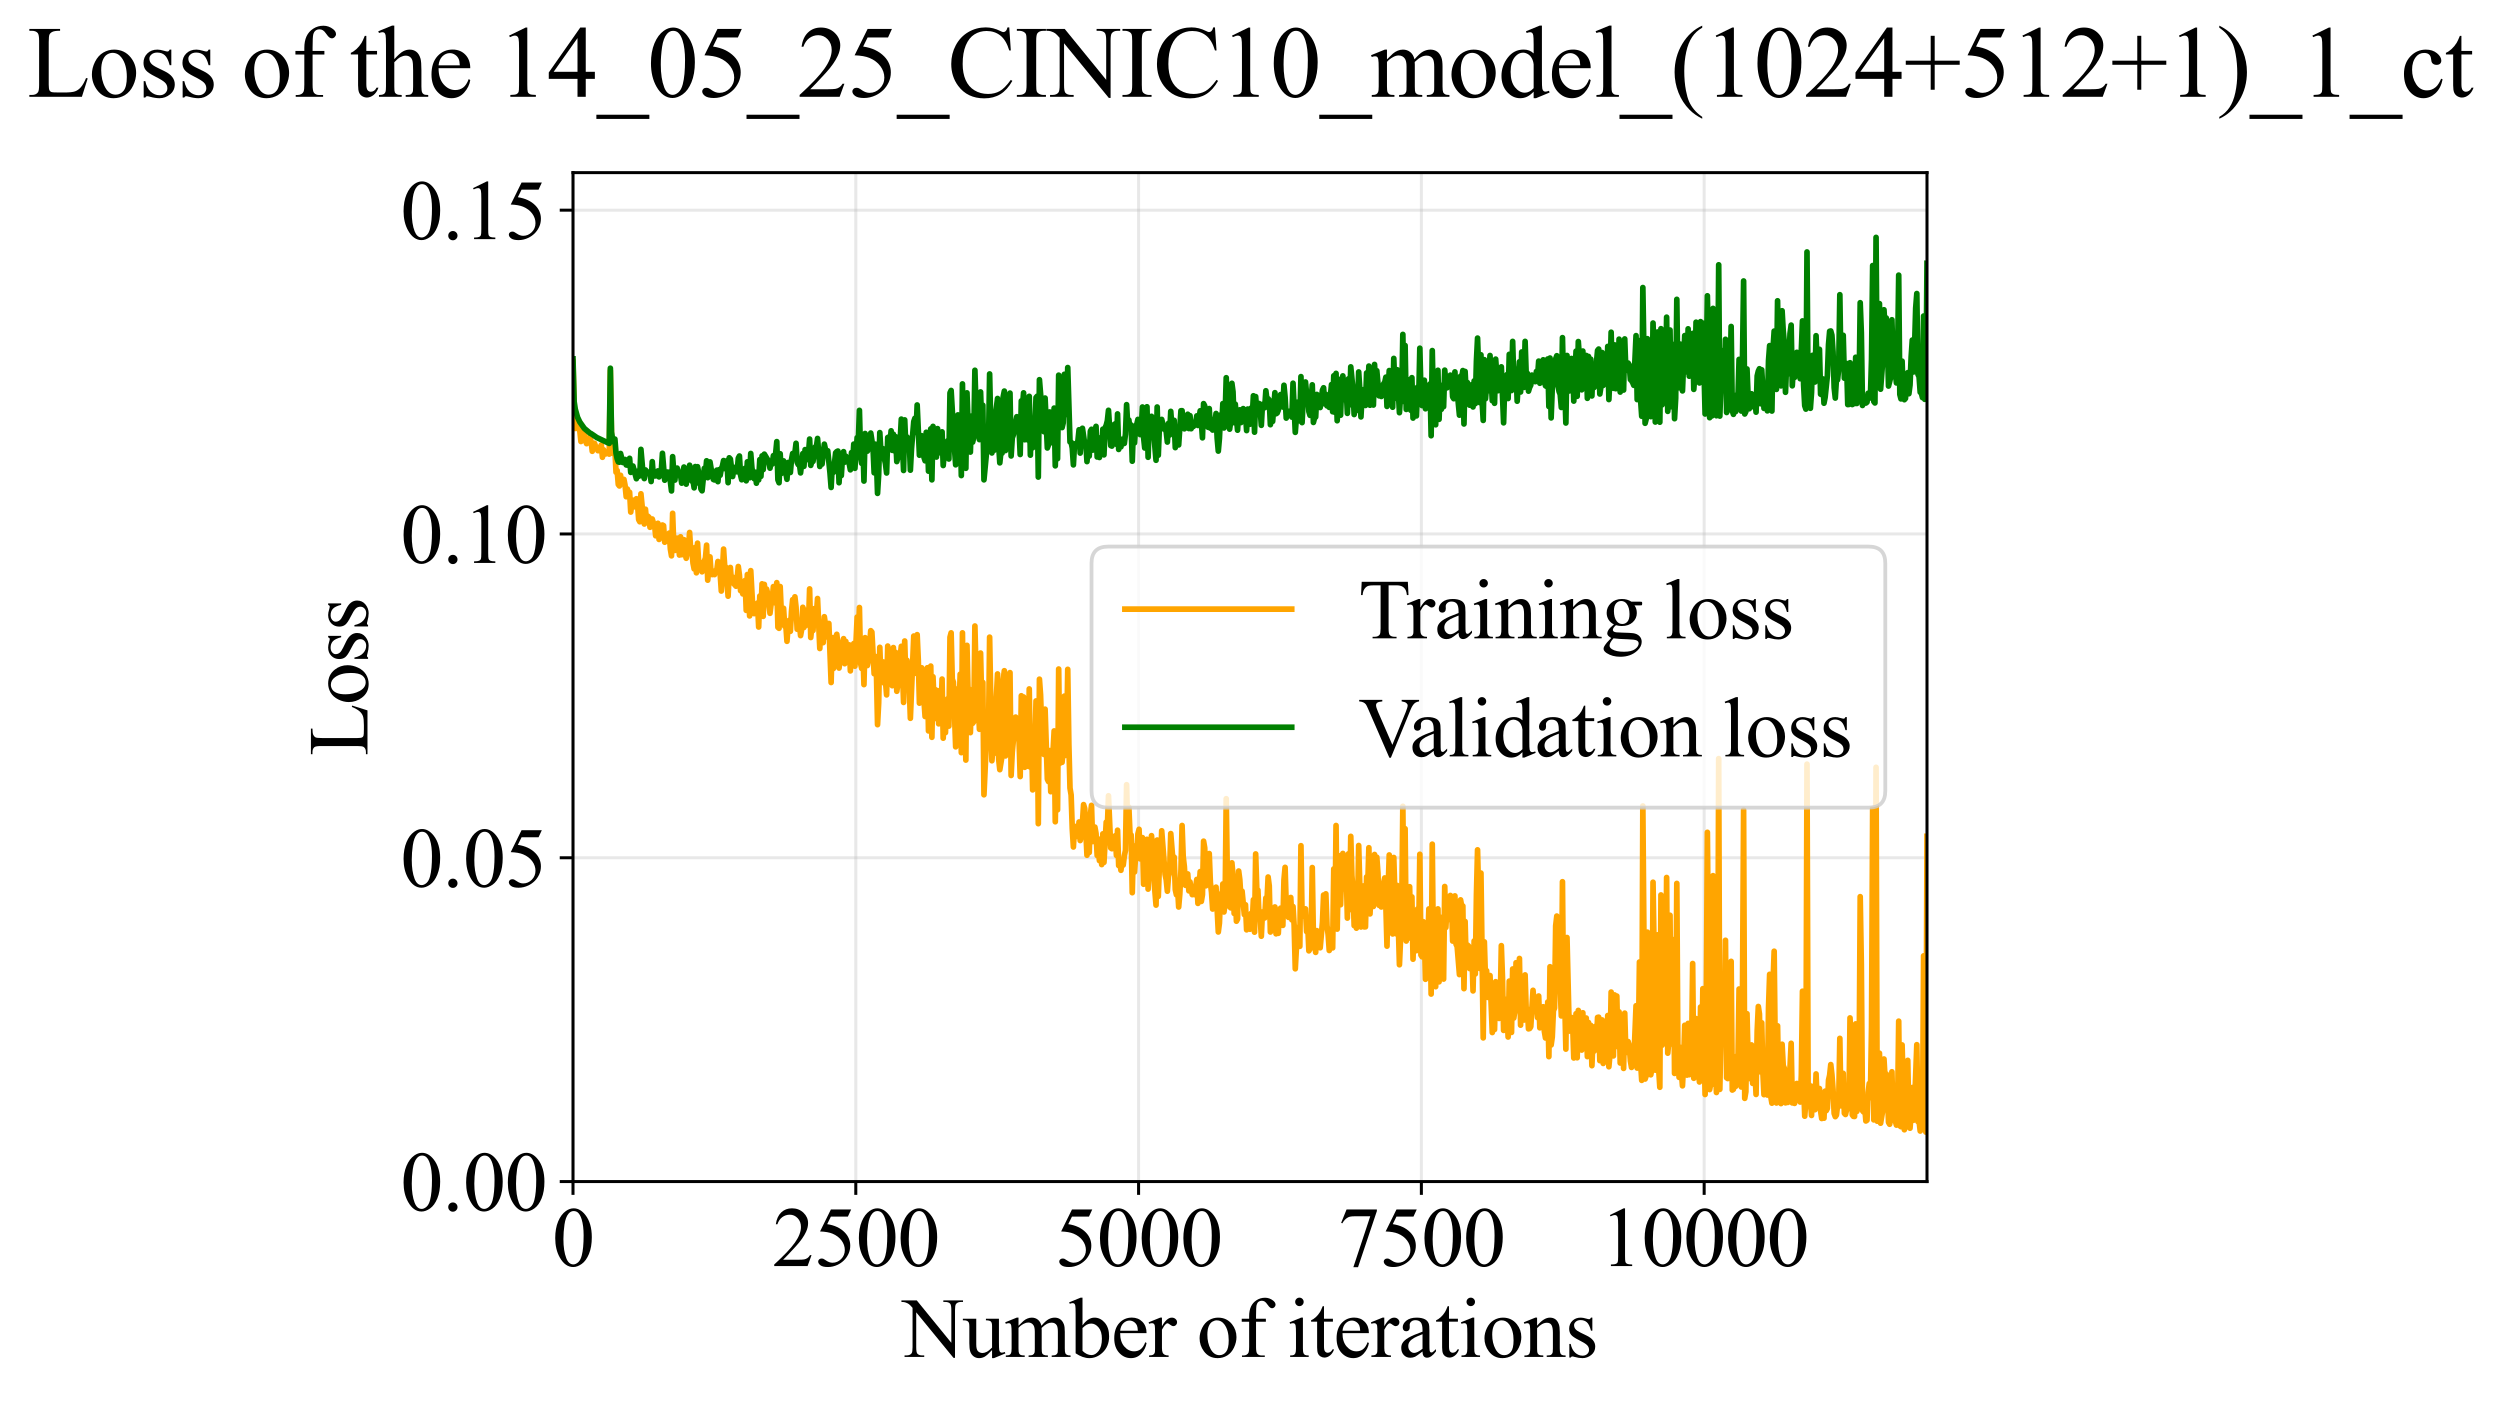 <?xml version="1.0" encoding="utf-8" standalone="no"?>
<!DOCTYPE svg PUBLIC "-//W3C//DTD SVG 1.1//EN"
  "http://www.w3.org/Graphics/SVG/1.1/DTD/svg11.dtd">
<svg xmlns:xlink="http://www.w3.org/1999/xlink" width="659.381pt" height="369.808pt" viewBox="0 0 659.381 369.808" xmlns="http://www.w3.org/2000/svg" version="1.1">
 <defs>
  <style type="text/css">*{stroke-linejoin: round; stroke-linecap: butt}</style>
 </defs>
 <g id="figure_1">
  <g id="patch_1">
   <path d="M 0 369.808 
L 659.381 369.808 
L 659.381 0 
L 0 0 
z
" style="fill: #ffffff"/>
  </g>
  <g id="axes_1">
   <g id="patch_2">
    <path d="M 151.13 311.644 
L 508.25 311.644 
L 508.25 45.532 
L 151.13 45.532 
z
" style="fill: #ffffff"/>
   </g>
   <g id="matplotlib.axis_1">
    <g id="xtick_1">
     <g id="line2d_1">
      <path d="M 151.13 311.644 
L 151.13 45.532 
" clip-path="url(#p857b515078)" style="fill: none; stroke: #b0b0b0; stroke-opacity: 0.3; stroke-width: 0.8; stroke-linecap: square"/>
     </g>
     <g id="line2d_2">
      <defs>
       <path id="m80a02a72c9" d="M 0 0 
L 0 3.5 
" style="stroke: #000000; stroke-width: 0.8"/>
      </defs>
      <g>
       <use xlink:href="#m80a02a72c9" x="151.13" y="311.644" style="stroke: #000000; stroke-width: 0.8"/>
      </g>
     </g>
     <g id="text_1">
      <!-- 0 -->
      <g transform="translate(145.63 333.92) scale(0.22 -0.22)">
       <defs>
        <path id="TimesNewRomanPSMT-30" d="M 231 2094 
Q 231 2819 450 3342 
Q 669 3866 1031 4122 
Q 1313 4325 1613 4325 
Q 2100 4325 2488 3828 
Q 2972 3213 2972 2159 
Q 2972 1422 2759 906 
Q 2547 391 2217 158 
Q 1888 -75 1581 -75 
Q 975 -75 572 641 
Q 231 1244 231 2094 
z
M 844 2016 
Q 844 1141 1059 588 
Q 1238 122 1591 122 
Q 1759 122 1940 273 
Q 2122 425 2216 781 
Q 2359 1319 2359 2297 
Q 2359 3022 2209 3506 
Q 2097 3866 1919 4016 
Q 1791 4119 1609 4119 
Q 1397 4119 1231 3928 
Q 1006 3669 925 3112 
Q 844 2556 844 2016 
z
" transform="scale(0.016)"/>
       </defs>
       <use xlink:href="#TimesNewRomanPSMT-30"/>
      </g>
     </g>
    </g>
    <g id="xtick_2">
     <g id="line2d_3">
      <path d="M 225.717 311.644 
L 225.717 45.532 
" clip-path="url(#p857b515078)" style="fill: none; stroke: #b0b0b0; stroke-opacity: 0.3; stroke-width: 0.8; stroke-linecap: square"/>
     </g>
     <g id="line2d_4">
      <g>
       <use xlink:href="#m80a02a72c9" x="225.717" y="311.644" style="stroke: #000000; stroke-width: 0.8"/>
      </g>
     </g>
     <g id="text_2">
      <!-- 2500 -->
      <g transform="translate(203.717 333.92) scale(0.22 -0.22)">
       <defs>
        <path id="TimesNewRomanPSMT-32" d="M 2934 816 
L 2638 0 
L 138 0 
L 138 116 
Q 1241 1122 1691 1759 
Q 2141 2397 2141 2925 
Q 2141 3328 1894 3587 
Q 1647 3847 1303 3847 
Q 991 3847 742 3664 
Q 494 3481 375 3128 
L 259 3128 
Q 338 3706 661 4015 
Q 984 4325 1469 4325 
Q 1984 4325 2329 3994 
Q 2675 3663 2675 3213 
Q 2675 2891 2525 2569 
Q 2294 2063 1775 1497 
Q 997 647 803 472 
L 1909 472 
Q 2247 472 2383 497 
Q 2519 522 2628 598 
Q 2738 675 2819 816 
L 2934 816 
z
" transform="scale(0.016)"/>
        <path id="TimesNewRomanPSMT-35" d="M 2778 4238 
L 2534 3706 
L 1259 3706 
L 981 3138 
Q 1809 3016 2294 2522 
Q 2709 2097 2709 1522 
Q 2709 1188 2573 903 
Q 2438 619 2231 419 
Q 2025 219 1772 97 
Q 1413 -75 1034 -75 
Q 653 -75 479 54 
Q 306 184 306 341 
Q 306 428 378 495 
Q 450 563 559 563 
Q 641 563 702 538 
Q 763 513 909 409 
Q 1144 247 1384 247 
Q 1750 247 2026 523 
Q 2303 800 2303 1197 
Q 2303 1581 2056 1914 
Q 1809 2247 1375 2428 
Q 1034 2569 447 2591 
L 1259 4238 
L 2778 4238 
z
" transform="scale(0.016)"/>
       </defs>
       <use xlink:href="#TimesNewRomanPSMT-32"/>
       <use xlink:href="#TimesNewRomanPSMT-35" transform="translate(50 0)"/>
       <use xlink:href="#TimesNewRomanPSMT-30" transform="translate(100 0)"/>
       <use xlink:href="#TimesNewRomanPSMT-30" transform="translate(150 0)"/>
      </g>
     </g>
    </g>
    <g id="xtick_3">
     <g id="line2d_5">
      <path d="M 300.303 311.644 
L 300.303 45.532 
" clip-path="url(#p857b515078)" style="fill: none; stroke: #b0b0b0; stroke-opacity: 0.3; stroke-width: 0.8; stroke-linecap: square"/>
     </g>
     <g id="line2d_6">
      <g>
       <use xlink:href="#m80a02a72c9" x="300.303" y="311.644" style="stroke: #000000; stroke-width: 0.8"/>
      </g>
     </g>
     <g id="text_3">
      <!-- 5000 -->
      <g transform="translate(278.303 333.92) scale(0.22 -0.22)">
       <use xlink:href="#TimesNewRomanPSMT-35"/>
       <use xlink:href="#TimesNewRomanPSMT-30" transform="translate(50 0)"/>
       <use xlink:href="#TimesNewRomanPSMT-30" transform="translate(100 0)"/>
       <use xlink:href="#TimesNewRomanPSMT-30" transform="translate(150 0)"/>
      </g>
     </g>
    </g>
    <g id="xtick_4">
     <g id="line2d_7">
      <path d="M 374.89 311.644 
L 374.89 45.532 
" clip-path="url(#p857b515078)" style="fill: none; stroke: #b0b0b0; stroke-opacity: 0.3; stroke-width: 0.8; stroke-linecap: square"/>
     </g>
     <g id="line2d_8">
      <g>
       <use xlink:href="#m80a02a72c9" x="374.89" y="311.644" style="stroke: #000000; stroke-width: 0.8"/>
      </g>
     </g>
     <g id="text_4">
      <!-- 7500 -->
      <g transform="translate(352.89 333.92) scale(0.22 -0.22)">
       <defs>
        <path id="TimesNewRomanPSMT-37" d="M 644 4238 
L 2916 4238 
L 2916 4119 
L 1503 -88 
L 1153 -88 
L 2419 3728 
L 1253 3728 
Q 900 3728 750 3644 
Q 488 3500 328 3200 
L 238 3234 
L 644 4238 
z
" transform="scale(0.016)"/>
       </defs>
       <use xlink:href="#TimesNewRomanPSMT-37"/>
       <use xlink:href="#TimesNewRomanPSMT-35" transform="translate(50 0)"/>
       <use xlink:href="#TimesNewRomanPSMT-30" transform="translate(100 0)"/>
       <use xlink:href="#TimesNewRomanPSMT-30" transform="translate(150 0)"/>
      </g>
     </g>
    </g>
    <g id="xtick_5">
     <g id="line2d_9">
      <path d="M 449.476 311.644 
L 449.476 45.532 
" clip-path="url(#p857b515078)" style="fill: none; stroke: #b0b0b0; stroke-opacity: 0.3; stroke-width: 0.8; stroke-linecap: square"/>
     </g>
     <g id="line2d_10">
      <g>
       <use xlink:href="#m80a02a72c9" x="449.476" y="311.644" style="stroke: #000000; stroke-width: 0.8"/>
      </g>
     </g>
     <g id="text_5">
      <!-- 10000 -->
      <g transform="translate(421.976 333.92) scale(0.22 -0.22)">
       <defs>
        <path id="TimesNewRomanPSMT-31" d="M 750 3822 
L 1781 4325 
L 1884 4325 
L 1884 747 
Q 1884 391 1914 303 
Q 1944 216 2037 169 
Q 2131 122 2419 116 
L 2419 0 
L 825 0 
L 825 116 
Q 1125 122 1212 167 
Q 1300 213 1334 289 
Q 1369 366 1369 747 
L 1369 3034 
Q 1369 3497 1338 3628 
Q 1316 3728 1258 3775 
Q 1200 3822 1119 3822 
Q 1003 3822 797 3725 
L 750 3822 
z
" transform="scale(0.016)"/>
       </defs>
       <use xlink:href="#TimesNewRomanPSMT-31"/>
       <use xlink:href="#TimesNewRomanPSMT-30" transform="translate(50 0)"/>
       <use xlink:href="#TimesNewRomanPSMT-30" transform="translate(100 0)"/>
       <use xlink:href="#TimesNewRomanPSMT-30" transform="translate(150 0)"/>
       <use xlink:href="#TimesNewRomanPSMT-30" transform="translate(200 0)"/>
      </g>
     </g>
    </g>
    <g id="text_6">
     <!-- Number of iterations -->
     <g transform="translate(238.048 357.902) scale(0.22 -0.22)">
      <defs>
       <path id="TimesNewRomanPSMT-4e" d="M -84 4238 
L 1066 4238 
L 3656 1059 
L 3656 3503 
Q 3656 3894 3569 3991 
Q 3453 4122 3203 4122 
L 3056 4122 
L 3056 4238 
L 4531 4238 
L 4531 4122 
L 4381 4122 
Q 4113 4122 4000 3959 
Q 3931 3859 3931 3503 
L 3931 -69 
L 3819 -69 
L 1025 3344 
L 1025 734 
Q 1025 344 1109 247 
Q 1228 116 1475 116 
L 1625 116 
L 1625 0 
L 150 0 
L 150 116 
L 297 116 
Q 569 116 681 278 
Q 750 378 750 734 
L 750 3681 
Q 566 3897 470 3965 
Q 375 4034 191 4094 
Q 100 4122 -84 4122 
L -84 4238 
z
" transform="scale(0.016)"/>
       <path id="TimesNewRomanPSMT-75" d="M 2709 2863 
L 2709 1128 
Q 2709 631 2732 520 
Q 2756 409 2807 365 
Q 2859 322 2928 322 
Q 3025 322 3147 375 
L 3191 266 
L 2334 -88 
L 2194 -88 
L 2194 519 
Q 1825 119 1631 15 
Q 1438 -88 1222 -88 
Q 981 -88 804 51 
Q 628 191 559 409 
Q 491 628 491 1028 
L 491 2306 
Q 491 2509 447 2587 
Q 403 2666 317 2708 
Q 231 2750 6 2747 
L 6 2863 
L 1009 2863 
L 1009 947 
Q 1009 547 1148 422 
Q 1288 297 1484 297 
Q 1619 297 1789 381 
Q 1959 466 2194 703 
L 2194 2325 
Q 2194 2569 2105 2655 
Q 2016 2741 1734 2747 
L 1734 2863 
L 2709 2863 
z
" transform="scale(0.016)"/>
       <path id="TimesNewRomanPSMT-6d" d="M 1050 2338 
Q 1363 2650 1419 2697 
Q 1559 2816 1721 2881 
Q 1884 2947 2044 2947 
Q 2313 2947 2506 2790 
Q 2700 2634 2766 2338 
Q 3088 2713 3309 2830 
Q 3531 2947 3766 2947 
Q 3994 2947 4170 2830 
Q 4347 2713 4450 2447 
Q 4519 2266 4519 1878 
L 4519 647 
Q 4519 378 4559 278 
Q 4591 209 4675 161 
Q 4759 113 4950 113 
L 4950 0 
L 3538 0 
L 3538 113 
L 3597 113 
Q 3781 113 3884 184 
Q 3956 234 3988 344 
Q 4000 397 4000 647 
L 4000 1878 
Q 4000 2228 3916 2372 
Q 3794 2572 3525 2572 
Q 3359 2572 3192 2489 
Q 3025 2406 2788 2181 
L 2781 2147 
L 2788 2013 
L 2788 647 
Q 2788 353 2820 281 
Q 2853 209 2943 161 
Q 3034 113 3253 113 
L 3253 0 
L 1806 0 
L 1806 113 
Q 2044 113 2133 169 
Q 2222 225 2256 338 
Q 2272 391 2272 647 
L 2272 1878 
Q 2272 2228 2169 2381 
Q 2031 2581 1784 2581 
Q 1616 2581 1450 2491 
Q 1191 2353 1050 2181 
L 1050 647 
Q 1050 366 1089 281 
Q 1128 197 1204 155 
Q 1281 113 1516 113 
L 1516 0 
L 100 0 
L 100 113 
Q 297 113 375 155 
Q 453 197 493 289 
Q 534 381 534 647 
L 534 1741 
Q 534 2213 506 2350 
Q 484 2453 437 2492 
Q 391 2531 309 2531 
Q 222 2531 100 2484 
L 53 2597 
L 916 2947 
L 1050 2947 
L 1050 2338 
z
" transform="scale(0.016)"/>
       <path id="TimesNewRomanPSMT-62" d="M 984 2369 
Q 1400 2947 1881 2947 
Q 2322 2947 2650 2570 
Q 2978 2194 2978 1541 
Q 2978 778 2472 313 
Q 2038 -88 1503 -88 
Q 1253 -88 995 3 
Q 738 94 469 275 
L 469 3241 
Q 469 3728 445 3840 
Q 422 3953 372 3993 
Q 322 4034 247 4034 
Q 159 4034 28 3984 
L -16 4094 
L 844 4444 
L 984 4444 
L 984 2369 
z
M 984 2169 
L 984 456 
Q 1144 300 1314 220 
Q 1484 141 1663 141 
Q 1947 141 2192 453 
Q 2438 766 2438 1363 
Q 2438 1913 2192 2208 
Q 1947 2503 1634 2503 
Q 1469 2503 1303 2419 
Q 1178 2356 984 2169 
z
" transform="scale(0.016)"/>
       <path id="TimesNewRomanPSMT-65" d="M 681 1784 
Q 678 1147 991 784 
Q 1303 422 1725 422 
Q 2006 422 2214 576 
Q 2422 731 2563 1106 
L 2659 1044 
Q 2594 616 2278 264 
Q 1963 -88 1488 -88 
Q 972 -88 605 314 
Q 238 716 238 1394 
Q 238 2128 614 2539 
Q 991 2950 1559 2950 
Q 2041 2950 2350 2633 
Q 2659 2316 2659 1784 
L 681 1784 
z
M 681 1966 
L 2006 1966 
Q 1991 2241 1941 2353 
Q 1863 2528 1708 2628 
Q 1553 2728 1384 2728 
Q 1125 2728 920 2526 
Q 716 2325 681 1966 
z
" transform="scale(0.016)"/>
       <path id="TimesNewRomanPSMT-72" d="M 1038 2947 
L 1038 2303 
Q 1397 2947 1775 2947 
Q 1947 2947 2059 2842 
Q 2172 2738 2172 2600 
Q 2172 2478 2090 2393 
Q 2009 2309 1897 2309 
Q 1788 2309 1652 2417 
Q 1516 2525 1450 2525 
Q 1394 2525 1328 2463 
Q 1188 2334 1038 2041 
L 1038 669 
Q 1038 431 1097 309 
Q 1138 225 1241 169 
Q 1344 113 1538 113 
L 1538 0 
L 72 0 
L 72 113 
Q 291 113 397 181 
Q 475 231 506 341 
Q 522 394 522 644 
L 522 1753 
Q 522 2253 501 2348 
Q 481 2444 426 2487 
Q 372 2531 291 2531 
Q 194 2531 72 2484 
L 41 2597 
L 906 2947 
L 1038 2947 
z
" transform="scale(0.016)"/>
       <path id="TimesNewRomanPSMT-20" transform="scale(0.016)"/>
       <path id="TimesNewRomanPSMT-6f" d="M 1600 2947 
Q 2250 2947 2644 2453 
Q 2978 2031 2978 1484 
Q 2978 1100 2793 706 
Q 2609 313 2286 112 
Q 1963 -88 1566 -88 
Q 919 -88 538 428 
Q 216 863 216 1403 
Q 216 1797 411 2186 
Q 606 2575 925 2761 
Q 1244 2947 1600 2947 
z
M 1503 2744 
Q 1338 2744 1170 2645 
Q 1003 2547 900 2300 
Q 797 2053 797 1666 
Q 797 1041 1045 587 
Q 1294 134 1700 134 
Q 2003 134 2200 384 
Q 2397 634 2397 1244 
Q 2397 2006 2069 2444 
Q 1847 2744 1503 2744 
z
" transform="scale(0.016)"/>
       <path id="TimesNewRomanPSMT-66" d="M 1319 2638 
L 1319 756 
Q 1319 356 1406 250 
Q 1522 113 1716 113 
L 1975 113 
L 1975 0 
L 266 0 
L 266 113 
L 394 113 
Q 519 113 622 175 
Q 725 238 764 344 
Q 803 450 803 756 
L 803 2638 
L 247 2638 
L 247 2863 
L 803 2863 
L 803 3050 
Q 803 3478 940 3775 
Q 1078 4072 1361 4255 
Q 1644 4438 1997 4438 
Q 2325 4438 2600 4225 
Q 2781 4084 2781 3909 
Q 2781 3816 2700 3733 
Q 2619 3650 2525 3650 
Q 2453 3650 2373 3701 
Q 2294 3753 2178 3923 
Q 2063 4094 1966 4153 
Q 1869 4213 1750 4213 
Q 1606 4213 1506 4136 
Q 1406 4059 1362 3898 
Q 1319 3738 1319 3069 
L 1319 2863 
L 2056 2863 
L 2056 2638 
L 1319 2638 
z
" transform="scale(0.016)"/>
       <path id="TimesNewRomanPSMT-69" d="M 928 4444 
Q 1059 4444 1151 4351 
Q 1244 4259 1244 4128 
Q 1244 3997 1151 3903 
Q 1059 3809 928 3809 
Q 797 3809 703 3903 
Q 609 3997 609 4128 
Q 609 4259 701 4351 
Q 794 4444 928 4444 
z
M 1188 2947 
L 1188 647 
Q 1188 378 1227 289 
Q 1266 200 1342 156 
Q 1419 113 1622 113 
L 1622 0 
L 231 0 
L 231 113 
Q 441 113 512 153 
Q 584 194 626 287 
Q 669 381 669 647 
L 669 1750 
Q 669 2216 641 2353 
Q 619 2453 572 2492 
Q 525 2531 444 2531 
Q 356 2531 231 2484 
L 188 2597 
L 1050 2947 
L 1188 2947 
z
" transform="scale(0.016)"/>
       <path id="TimesNewRomanPSMT-74" d="M 1031 3803 
L 1031 2863 
L 1700 2863 
L 1700 2644 
L 1031 2644 
L 1031 788 
Q 1031 509 1111 412 
Q 1191 316 1316 316 
Q 1419 316 1516 380 
Q 1613 444 1666 569 
L 1788 569 
Q 1678 263 1478 108 
Q 1278 -47 1066 -47 
Q 922 -47 784 33 
Q 647 113 581 261 
Q 516 409 516 719 
L 516 2644 
L 63 2644 
L 63 2747 
Q 234 2816 414 2980 
Q 594 3144 734 3369 
Q 806 3488 934 3803 
L 1031 3803 
z
" transform="scale(0.016)"/>
       <path id="TimesNewRomanPSMT-61" d="M 1822 413 
Q 1381 72 1269 19 
Q 1100 -59 909 -59 
Q 613 -59 420 144 
Q 228 347 228 678 
Q 228 888 322 1041 
Q 450 1253 767 1440 
Q 1084 1628 1822 1897 
L 1822 2009 
Q 1822 2438 1686 2597 
Q 1550 2756 1291 2756 
Q 1094 2756 978 2650 
Q 859 2544 859 2406 
L 866 2225 
Q 866 2081 792 2003 
Q 719 1925 600 1925 
Q 484 1925 411 2006 
Q 338 2088 338 2228 
Q 338 2497 613 2722 
Q 888 2947 1384 2947 
Q 1766 2947 2009 2819 
Q 2194 2722 2281 2516 
Q 2338 2381 2338 1966 
L 2338 994 
Q 2338 584 2353 492 
Q 2369 400 2405 369 
Q 2441 338 2488 338 
Q 2538 338 2575 359 
Q 2641 400 2828 588 
L 2828 413 
Q 2478 -56 2159 -56 
Q 2006 -56 1915 50 
Q 1825 156 1822 413 
z
M 1822 616 
L 1822 1706 
Q 1350 1519 1213 1441 
Q 966 1303 859 1153 
Q 753 1003 753 825 
Q 753 600 887 451 
Q 1022 303 1197 303 
Q 1434 303 1822 616 
z
" transform="scale(0.016)"/>
       <path id="TimesNewRomanPSMT-6e" d="M 1034 2341 
Q 1538 2947 1994 2947 
Q 2228 2947 2397 2830 
Q 2566 2713 2666 2444 
Q 2734 2256 2734 1869 
L 2734 647 
Q 2734 375 2778 278 
Q 2813 200 2889 156 
Q 2966 113 3172 113 
L 3172 0 
L 1756 0 
L 1756 113 
L 1816 113 
Q 2016 113 2095 173 
Q 2175 234 2206 353 
Q 2219 400 2219 647 
L 2219 1819 
Q 2219 2209 2117 2386 
Q 2016 2563 1775 2563 
Q 1403 2563 1034 2156 
L 1034 647 
Q 1034 356 1069 288 
Q 1113 197 1189 155 
Q 1266 113 1500 113 
L 1500 0 
L 84 0 
L 84 113 
L 147 113 
Q 366 113 442 223 
Q 519 334 519 647 
L 519 1709 
Q 519 2225 495 2337 
Q 472 2450 423 2490 
Q 375 2531 294 2531 
Q 206 2531 84 2484 
L 38 2597 
L 900 2947 
L 1034 2947 
L 1034 2341 
z
" transform="scale(0.016)"/>
       <path id="TimesNewRomanPSMT-73" d="M 2050 2947 
L 2050 1972 
L 1947 1972 
Q 1828 2431 1642 2597 
Q 1456 2763 1169 2763 
Q 950 2763 815 2647 
Q 681 2531 681 2391 
Q 681 2216 781 2091 
Q 878 1963 1175 1819 
L 1631 1597 
Q 2266 1288 2266 781 
Q 2266 391 1970 151 
Q 1675 -88 1309 -88 
Q 1047 -88 709 6 
Q 606 38 541 38 
Q 469 38 428 -44 
L 325 -44 
L 325 978 
L 428 978 
Q 516 541 762 319 
Q 1009 97 1316 97 
Q 1531 97 1667 223 
Q 1803 350 1803 528 
Q 1803 744 1651 891 
Q 1500 1038 1047 1263 
Q 594 1488 453 1669 
Q 313 1847 313 2119 
Q 313 2472 555 2709 
Q 797 2947 1181 2947 
Q 1350 2947 1591 2875 
Q 1750 2828 1803 2828 
Q 1853 2828 1881 2850 
Q 1909 2872 1947 2947 
L 2050 2947 
z
" transform="scale(0.016)"/>
      </defs>
      <use xlink:href="#TimesNewRomanPSMT-4e"/>
      <use xlink:href="#TimesNewRomanPSMT-75" transform="translate(72.217 0)"/>
      <use xlink:href="#TimesNewRomanPSMT-6d" transform="translate(122.217 0)"/>
      <use xlink:href="#TimesNewRomanPSMT-62" transform="translate(200 0)"/>
      <use xlink:href="#TimesNewRomanPSMT-65" transform="translate(250 0)"/>
      <use xlink:href="#TimesNewRomanPSMT-72" transform="translate(294.385 0)"/>
      <use xlink:href="#TimesNewRomanPSMT-20" transform="translate(327.686 0)"/>
      <use xlink:href="#TimesNewRomanPSMT-6f" transform="translate(352.686 0)"/>
      <use xlink:href="#TimesNewRomanPSMT-66" transform="translate(402.686 0)"/>
      <use xlink:href="#TimesNewRomanPSMT-20" transform="translate(435.986 0)"/>
      <use xlink:href="#TimesNewRomanPSMT-69" transform="translate(460.986 0)"/>
      <use xlink:href="#TimesNewRomanPSMT-74" transform="translate(488.77 0)"/>
      <use xlink:href="#TimesNewRomanPSMT-65" transform="translate(516.553 0)"/>
      <use xlink:href="#TimesNewRomanPSMT-72" transform="translate(560.938 0)"/>
      <use xlink:href="#TimesNewRomanPSMT-61" transform="translate(594.238 0)"/>
      <use xlink:href="#TimesNewRomanPSMT-74" transform="translate(638.623 0)"/>
      <use xlink:href="#TimesNewRomanPSMT-69" transform="translate(666.406 0)"/>
      <use xlink:href="#TimesNewRomanPSMT-6f" transform="translate(694.189 0)"/>
      <use xlink:href="#TimesNewRomanPSMT-6e" transform="translate(744.189 0)"/>
      <use xlink:href="#TimesNewRomanPSMT-73" transform="translate(794.189 0)"/>
     </g>
    </g>
   </g>
   <g id="matplotlib.axis_2">
    <g id="ytick_1">
     <g id="line2d_11">
      <path d="M 151.13 311.644 
L 508.25 311.644 
" clip-path="url(#p857b515078)" style="fill: none; stroke: #b0b0b0; stroke-opacity: 0.3; stroke-width: 0.8; stroke-linecap: square"/>
     </g>
     <g id="line2d_12">
      <defs>
       <path id="m609a8e03c0" d="M 0 0 
L -3.5 0 
" style="stroke: #000000; stroke-width: 0.8"/>
      </defs>
      <g>
       <use xlink:href="#m609a8e03c0" x="151.13" y="311.644" style="stroke: #000000; stroke-width: 0.8"/>
      </g>
     </g>
     <g id="text_7">
      <!-- 0.00 -->
      <g transform="translate(105.63 319.282) scale(0.22 -0.22)">
       <defs>
        <path id="TimesNewRomanPSMT-2e" d="M 800 606 
Q 947 606 1047 504 
Q 1147 403 1147 259 
Q 1147 116 1045 14 
Q 944 -88 800 -88 
Q 656 -88 554 14 
Q 453 116 453 259 
Q 453 406 554 506 
Q 656 606 800 606 
z
" transform="scale(0.016)"/>
       </defs>
       <use xlink:href="#TimesNewRomanPSMT-30"/>
       <use xlink:href="#TimesNewRomanPSMT-2e" transform="translate(50 0)"/>
       <use xlink:href="#TimesNewRomanPSMT-30" transform="translate(75 0)"/>
       <use xlink:href="#TimesNewRomanPSMT-30" transform="translate(125 0)"/>
      </g>
     </g>
    </g>
    <g id="ytick_2">
     <g id="line2d_13">
      <path d="M 151.13 226.238 
L 508.25 226.238 
" clip-path="url(#p857b515078)" style="fill: none; stroke: #b0b0b0; stroke-opacity: 0.3; stroke-width: 0.8; stroke-linecap: square"/>
     </g>
     <g id="line2d_14">
      <g>
       <use xlink:href="#m609a8e03c0" x="151.13" y="226.238" style="stroke: #000000; stroke-width: 0.8"/>
      </g>
     </g>
     <g id="text_8">
      <!-- 0.05 -->
      <g transform="translate(105.63 233.877) scale(0.22 -0.22)">
       <use xlink:href="#TimesNewRomanPSMT-30"/>
       <use xlink:href="#TimesNewRomanPSMT-2e" transform="translate(50 0)"/>
       <use xlink:href="#TimesNewRomanPSMT-30" transform="translate(75 0)"/>
       <use xlink:href="#TimesNewRomanPSMT-35" transform="translate(125 0)"/>
      </g>
     </g>
    </g>
    <g id="ytick_3">
     <g id="line2d_15">
      <path d="M 151.13 140.833 
L 508.25 140.833 
" clip-path="url(#p857b515078)" style="fill: none; stroke: #b0b0b0; stroke-opacity: 0.3; stroke-width: 0.8; stroke-linecap: square"/>
     </g>
     <g id="line2d_16">
      <g>
       <use xlink:href="#m609a8e03c0" x="151.13" y="140.833" style="stroke: #000000; stroke-width: 0.8"/>
      </g>
     </g>
     <g id="text_9">
      <!-- 0.10 -->
      <g transform="translate(105.63 148.471) scale(0.22 -0.22)">
       <use xlink:href="#TimesNewRomanPSMT-30"/>
       <use xlink:href="#TimesNewRomanPSMT-2e" transform="translate(50 0)"/>
       <use xlink:href="#TimesNewRomanPSMT-31" transform="translate(75 0)"/>
       <use xlink:href="#TimesNewRomanPSMT-30" transform="translate(125 0)"/>
      </g>
     </g>
    </g>
    <g id="ytick_4">
     <g id="line2d_17">
      <path d="M 151.13 55.428 
L 508.25 55.428 
" clip-path="url(#p857b515078)" style="fill: none; stroke: #b0b0b0; stroke-opacity: 0.3; stroke-width: 0.8; stroke-linecap: square"/>
     </g>
     <g id="line2d_18">
      <g>
       <use xlink:href="#m609a8e03c0" x="151.13" y="55.428" style="stroke: #000000; stroke-width: 0.8"/>
      </g>
     </g>
     <g id="text_10">
      <!-- 0.15 -->
      <g transform="translate(105.63 63.066) scale(0.22 -0.22)">
       <use xlink:href="#TimesNewRomanPSMT-30"/>
       <use xlink:href="#TimesNewRomanPSMT-2e" transform="translate(50 0)"/>
       <use xlink:href="#TimesNewRomanPSMT-31" transform="translate(75 0)"/>
       <use xlink:href="#TimesNewRomanPSMT-35" transform="translate(125 0)"/>
      </g>
     </g>
    </g>
    <g id="text_11">
     <!-- Loss -->
     <g transform="translate(96.924 199.369) rotate(-90) scale(0.22 -0.22)">
      <defs>
       <path id="TimesNewRomanPSMT-4c" d="M 3669 1172 
L 3772 1150 
L 3409 0 
L 128 0 
L 128 116 
L 288 116 
Q 556 116 672 291 
Q 738 391 738 753 
L 738 3488 
Q 738 3884 650 3984 
Q 528 4122 288 4122 
L 128 4122 
L 128 4238 
L 2047 4238 
L 2047 4122 
Q 1709 4125 1573 4059 
Q 1438 3994 1388 3894 
Q 1338 3794 1338 3416 
L 1338 753 
Q 1338 494 1388 397 
Q 1425 331 1503 300 
Q 1581 269 1991 269 
L 2300 269 
Q 2788 269 2984 341 
Q 3181 413 3343 595 
Q 3506 778 3669 1172 
z
" transform="scale(0.016)"/>
      </defs>
      <use xlink:href="#TimesNewRomanPSMT-4c"/>
      <use xlink:href="#TimesNewRomanPSMT-6f" transform="translate(61.084 0)"/>
      <use xlink:href="#TimesNewRomanPSMT-73" transform="translate(111.084 0)"/>
      <use xlink:href="#TimesNewRomanPSMT-73" transform="translate(150 0)"/>
     </g>
    </g>
   </g>
   <g id="line2d_19">
    <path d="M 151.13 95.392 
L 151.429 107.875 
L 151.728 113.01 
L 152.026 111.145 
L 152.325 113.018 
L 152.623 112.399 
L 152.922 113.595 
L 153.221 116.448 
L 153.519 114.932 
L 153.818 114.991 
L 154.116 113.909 
L 154.415 116.288 
L 154.714 117.02 
L 155.609 115.315 
L 155.908 116.418 
L 156.207 119.025 
L 156.505 117.267 
L 156.804 116.912 
L 157.102 117.786 
L 157.401 117.913 
L 157.7 118.865 
L 158.297 118.834 
L 158.595 117.344 
L 158.894 120.608 
L 159.193 118.634 
L 159.491 119.777 
L 159.79 119.704 
L 160.088 119.218 
L 160.387 119.089 
L 160.685 119.778 
L 160.984 97.748 
L 161.283 114.828 
L 161.581 119.566 
L 161.88 119.595 
L 162.178 118.466 
L 162.477 124.559 
L 162.776 124.102 
L 163.074 127.785 
L 163.373 128.174 
L 163.671 125.361 
L 163.97 127.663 
L 164.567 126.446 
L 164.866 128.009 
L 165.164 131.013 
L 165.463 128.979 
L 165.762 129.942 
L 166.06 129.834 
L 166.359 135.06 
L 166.657 132.796 
L 166.956 131.917 
L 167.255 133.676 
L 167.553 132.973 
L 167.852 131.543 
L 168.15 132.938 
L 168.449 137.055 
L 168.748 137.615 
L 169.046 130.24 
L 169.643 136.288 
L 169.942 138.209 
L 170.241 134.309 
L 170.539 137.61 
L 170.838 136.13 
L 171.136 136.376 
L 171.435 139.071 
L 172.032 136.89 
L 172.331 137.896 
L 172.629 138.247 
L 172.928 141.309 
L 173.226 139.04 
L 173.525 138.021 
L 173.824 142.275 
L 174.122 140.317 
L 174.421 140.363 
L 174.719 138.473 
L 175.018 138.642 
L 175.317 143.01 
L 175.615 142.617 
L 175.914 141.685 
L 176.212 142.782 
L 176.511 140.608 
L 176.81 144.819 
L 177.108 146.603 
L 177.407 135.388 
L 177.705 143.659 
L 178.004 145.172 
L 178.303 142.409 
L 178.601 141.93 
L 178.9 143.506 
L 179.198 146.4 
L 179.497 141.583 
L 179.796 146.31 
L 180.094 143.821 
L 180.393 142.337 
L 180.691 146.066 
L 180.99 147.246 
L 181.289 145.29 
L 181.587 144.171 
L 181.886 140.437 
L 182.184 145.302 
L 182.483 145.277 
L 182.782 148.546 
L 183.08 150.049 
L 183.379 144.375 
L 183.677 151.078 
L 183.976 143.257 
L 184.275 148.335 
L 184.573 148.587 
L 185.17 150.817 
L 185.469 148.301 
L 185.767 148.003 
L 186.066 147.154 
L 186.365 143.784 
L 186.663 153.024 
L 187.26 146.877 
L 187.559 151.426 
L 187.858 151.552 
L 188.156 151.037 
L 188.455 151.556 
L 188.753 150.466 
L 189.052 150.449 
L 189.351 148.089 
L 189.649 150.768 
L 189.948 151.401 
L 190.246 155.889 
L 190.844 144.825 
L 191.142 149.306 
L 191.441 149.575 
L 192.038 157.245 
L 192.337 150.876 
L 192.635 149.674 
L 192.934 153.688 
L 193.232 152.197 
L 193.531 153.917 
L 194.128 154.617 
L 194.427 152.545 
L 194.725 149.416 
L 195.024 151.677 
L 195.323 155.791 
L 195.621 155.366 
L 195.92 156.644 
L 196.218 155.619 
L 196.517 153.101 
L 196.816 160.981 
L 197.114 151.53 
L 197.413 154.702 
L 197.711 162.449 
L 198.01 150.508 
L 198.607 161.487 
L 198.906 161.844 
L 199.503 160.667 
L 199.801 159.044 
L 200.1 165.38 
L 200.399 157.202 
L 200.697 161.311 
L 200.996 153.985 
L 201.294 162.564 
L 201.593 154.137 
L 201.892 157.599 
L 202.19 155.371 
L 202.489 156.613 
L 203.086 161.762 
L 203.385 159.268 
L 203.683 158.001 
L 203.982 154.716 
L 204.28 155.191 
L 204.579 159.078 
L 204.878 153.673 
L 205.176 165.443 
L 205.475 165.72 
L 205.773 154.701 
L 206.072 161.588 
L 206.371 161.172 
L 206.669 160.446 
L 206.968 165.18 
L 207.266 164.916 
L 207.565 169.144 
L 207.864 165.165 
L 208.162 163.61 
L 208.461 166.505 
L 208.759 161.208 
L 209.058 158.165 
L 209.357 160.244 
L 209.655 157.413 
L 209.954 160.112 
L 210.252 165.964 
L 210.85 164.624 
L 211.148 167.643 
L 211.447 166.006 
L 211.745 160.177 
L 212.044 165.494 
L 212.342 160.908 
L 212.641 164.911 
L 212.94 163.622 
L 213.238 164.615 
L 213.537 155.321 
L 213.835 168.146 
L 214.134 165.228 
L 214.433 166.302 
L 214.731 160.55 
L 215.328 162.018 
L 215.627 157.859 
L 216.224 171.042 
L 216.523 164.54 
L 216.821 168.291 
L 217.12 169.499 
L 217.419 162.661 
L 217.717 164.688 
L 218.016 167.991 
L 218.314 164.982 
L 218.613 164.437 
L 219.21 180.013 
L 219.509 168.175 
L 219.807 176.334 
L 220.405 168.103 
L 220.703 167.302 
L 221.002 169.797 
L 221.3 176.206 
L 221.599 173.766 
L 221.898 174.143 
L 222.196 169.965 
L 222.495 168.446 
L 222.793 175.053 
L 223.092 169.185 
L 223.391 171.835 
L 223.689 173.086 
L 223.988 170.085 
L 224.286 176.946 
L 224.585 170.401 
L 224.883 173.452 
L 225.182 169.731 
L 225.481 175.708 
L 226.078 162.747 
L 226.376 168.235 
L 226.675 160.234 
L 226.974 174.961 
L 227.272 176.315 
L 227.571 170.728 
L 227.869 180.566 
L 228.168 168.184 
L 228.467 173.343 
L 228.765 175.54 
L 229.064 173.861 
L 229.661 166.341 
L 229.96 166.713 
L 230.557 177.695 
L 230.855 173.129 
L 231.154 177.087 
L 231.453 191.133 
L 231.751 185.405 
L 232.05 170.734 
L 232.348 179.182 
L 232.647 175.925 
L 232.946 174.587 
L 233.244 180.201 
L 233.543 179.619 
L 233.841 183.276 
L 234.14 170.401 
L 234.439 175.001 
L 235.036 172.984 
L 235.334 180.856 
L 235.633 170.799 
L 235.932 178.192 
L 236.23 172.069 
L 236.529 182.324 
L 237.126 178.421 
L 237.424 173.104 
L 237.723 170.468 
L 238.022 176.483 
L 238.32 185.265 
L 238.619 169.065 
L 238.917 179.45 
L 239.216 174.157 
L 239.813 180.932 
L 240.112 189.452 
L 241.008 167.759 
L 241.306 170.322 
L 241.605 177.597 
L 241.903 167.393 
L 242.202 174.113 
L 242.501 185.463 
L 242.799 177.452 
L 243.098 176.133 
L 243.396 183.057 
L 243.695 184.687 
L 243.994 188.979 
L 244.292 177.839 
L 244.591 176.123 
L 244.889 192.78 
L 245.487 175.682 
L 245.785 194.465 
L 246.084 178.5 
L 246.382 186.002 
L 246.681 181.885 
L 246.98 189.548 
L 247.278 182.161 
L 247.577 190.91 
L 247.875 183.789 
L 248.174 188.834 
L 248.473 179.106 
L 248.771 194.701 
L 249.07 186.749 
L 249.368 193.228 
L 249.667 185.167 
L 249.965 184.295 
L 250.264 191.517 
L 250.563 168.064 
L 250.861 166.917 
L 251.16 179.103 
L 251.458 179.918 
L 252.056 196.976 
L 252.354 185.299 
L 252.653 181.659 
L 252.951 186.707 
L 253.25 177.824 
L 253.549 198.515 
L 253.847 166.915 
L 254.146 194.698 
L 254.444 185.42 
L 254.743 200.472 
L 255.042 170.215 
L 255.34 183.362 
L 255.639 181.751 
L 255.937 193.236 
L 256.236 183.973 
L 256.535 190.777 
L 256.833 190.337 
L 257.132 165.111 
L 257.43 177.275 
L 257.729 183.073 
L 258.028 185.843 
L 258.326 192.351 
L 258.625 172.244 
L 258.923 184.949 
L 259.222 179.991 
L 259.521 209.624 
L 260.416 190.033 
L 260.715 194.178 
L 261.014 168.05 
L 261.611 200.654 
L 261.909 197.362 
L 262.208 198.717 
L 262.506 186.929 
L 262.805 183.801 
L 263.104 177.754 
L 263.402 200.238 
L 263.701 203.004 
L 264.298 199.351 
L 264.597 179.408 
L 264.895 176.907 
L 265.194 199.378 
L 265.492 187.126 
L 265.791 196.496 
L 266.09 182.806 
L 266.388 177.408 
L 266.687 204.532 
L 266.985 198.378 
L 267.284 195.24 
L 267.583 190.845 
L 267.881 189.133 
L 268.18 190.887 
L 268.478 194.856 
L 268.777 195.155 
L 269.076 204.827 
L 269.374 183.511 
L 269.673 185.733 
L 269.971 183.824 
L 270.27 202.377 
L 270.569 197.66 
L 270.867 201.903 
L 271.166 202.103 
L 271.464 181.708 
L 271.763 202.333 
L 272.062 194.154 
L 272.36 208.333 
L 272.659 199.339 
L 272.957 197.039 
L 273.256 184.873 
L 273.555 184.952 
L 273.853 217.249 
L 274.152 179.136 
L 274.45 183.268 
L 274.749 192.108 
L 275.047 190.809 
L 275.346 198.992 
L 275.645 187.045 
L 276.242 205.502 
L 276.54 206.137 
L 276.839 197.964 
L 277.138 208.81 
L 277.735 198.366 
L 278.033 192.782 
L 278.332 216.741 
L 278.631 198.127 
L 278.929 213.592 
L 279.228 176.461 
L 279.526 201.322 
L 279.825 194.999 
L 280.124 201.064 
L 280.422 197.738 
L 280.721 183.605 
L 281.019 199.246 
L 281.318 196.02 
L 281.617 176.54 
L 281.915 196.34 
L 282.214 207.868 
L 282.512 209.667 
L 282.811 218.545 
L 283.11 223.396 
L 283.408 217.941 
L 283.707 220.699 
L 284.005 219.174 
L 284.304 219.812 
L 284.603 216.802 
L 284.901 221.697 
L 285.2 220.503 
L 285.498 217.019 
L 285.797 212.218 
L 286.096 213.232 
L 286.693 225.563 
L 286.991 221.881 
L 287.29 224.849 
L 287.588 214.842 
L 287.887 212.412 
L 288.186 221.961 
L 288.484 218.157 
L 288.783 218.151 
L 289.081 219.84 
L 289.38 225.626 
L 289.679 224.363 
L 289.977 226.994 
L 290.276 221.29 
L 290.574 228.035 
L 290.873 219.93 
L 291.172 227.459 
L 291.769 216.839 
L 292.067 218.186 
L 292.366 209.888 
L 292.963 223.644 
L 293.262 223.852 
L 293.56 221.008 
L 293.859 222.35 
L 294.158 220.427 
L 294.456 225.604 
L 294.755 218.969 
L 295.053 228.29 
L 295.352 227.378 
L 295.651 229.541 
L 295.949 227.092 
L 296.248 228.162 
L 296.546 225.728 
L 296.845 224.293 
L 297.144 206.97 
L 297.442 219.609 
L 297.741 212.881 
L 298.039 219.938 
L 298.338 220.231 
L 298.637 235.447 
L 298.935 223.092 
L 299.234 229.992 
L 299.532 225.758 
L 299.831 224.627 
L 300.13 219.931 
L 300.428 218.731 
L 300.727 226.525 
L 301.025 224.444 
L 301.324 220.925 
L 301.622 233.221 
L 301.921 232.454 
L 302.22 232.707 
L 302.518 221.37 
L 302.817 234.508 
L 303.115 221.674 
L 303.414 226.308 
L 303.713 220.406 
L 304.011 224.227 
L 304.31 231.467 
L 304.907 238.723 
L 305.206 221.565 
L 305.504 236.416 
L 305.803 228.078 
L 306.101 228.544 
L 306.4 219.122 
L 307.296 230.639 
L 307.594 232.077 
L 307.893 235.06 
L 308.192 231.145 
L 308.49 230.04 
L 308.789 219.86 
L 309.386 227.218 
L 309.685 226.056 
L 309.983 234.638 
L 310.282 236 
L 310.58 233.955 
L 310.879 239.228 
L 311.178 235.757 
L 311.476 229.652 
L 311.775 217.721 
L 312.073 225.938 
L 312.372 228.536 
L 312.671 233.506 
L 312.969 232.593 
L 313.268 230.503 
L 313.566 234.967 
L 313.865 232.603 
L 314.163 234.698 
L 314.462 235.968 
L 314.761 234.547 
L 315.059 235.967 
L 315.656 231.947 
L 315.955 238.271 
L 316.552 229.89 
L 316.851 237.751 
L 317.149 235.985 
L 317.448 221.863 
L 317.747 223.622 
L 318.045 233.635 
L 318.344 230.18 
L 318.642 230.244 
L 318.941 225.131 
L 319.24 232.821 
L 319.538 235.338 
L 319.837 239.76 
L 320.135 235 
L 320.434 238.411 
L 320.733 233.988 
L 321.33 245.812 
L 321.628 243.453 
L 321.927 235.781 
L 322.226 239.331 
L 322.524 233.149 
L 322.823 240.537 
L 323.121 238.36 
L 323.42 210.664 
L 323.719 231.625 
L 324.017 230.85 
L 324.316 239.126 
L 324.614 239.454 
L 324.913 227.572 
L 325.212 230.905 
L 325.51 240.919 
L 325.809 234.9 
L 326.107 242.971 
L 326.406 242.402 
L 326.704 229.737 
L 327.003 232.01 
L 327.302 236.875 
L 327.6 235.043 
L 328.197 241.23 
L 328.496 238.635 
L 328.795 245.242 
L 329.093 241.514 
L 329.392 241.669 
L 329.69 245.085 
L 329.989 240.918 
L 330.288 243.059 
L 330.586 237.305 
L 330.885 245.863 
L 331.183 225.228 
L 331.482 234.564 
L 331.781 234.775 
L 332.079 242.047 
L 332.378 242.165 
L 332.676 246.931 
L 332.975 240.531 
L 333.274 241.962 
L 333.572 242.107 
L 333.871 236.856 
L 334.169 237.617 
L 334.468 231.317 
L 334.767 233.639 
L 335.065 245.824 
L 335.364 245.075 
L 335.662 245.098 
L 335.961 244.444 
L 336.26 239.214 
L 336.558 246.295 
L 336.857 244.131 
L 337.155 246.16 
L 337.454 240.222 
L 337.753 239.534 
L 338.051 243.953 
L 338.35 244.072 
L 338.648 232.059 
L 338.947 228.765 
L 339.245 238.812 
L 339.544 238.754 
L 339.843 241.957 
L 340.44 236.712 
L 340.738 242.613 
L 341.037 239.102 
L 341.336 244.096 
L 341.634 255.524 
L 342.231 244.644 
L 342.53 248.919 
L 342.829 249.597 
L 343.127 223.054 
L 343.426 241.484 
L 343.724 241.651 
L 344.023 240.187 
L 344.322 239.713 
L 344.62 245.708 
L 344.919 243.966 
L 345.217 250.788 
L 345.516 250.293 
L 345.815 247.11 
L 346.113 228.82 
L 346.412 247.191 
L 346.71 248.201 
L 347.009 251.189 
L 347.308 245.459 
L 347.606 248.395 
L 347.905 247.005 
L 348.203 249.975 
L 348.801 243.228 
L 349.099 236.065 
L 349.398 237.601 
L 349.696 235.752 
L 349.995 244.119 
L 350.294 246.458 
L 350.592 250.692 
L 350.891 246.4 
L 351.189 247.861 
L 351.488 250.009 
L 351.786 229.171 
L 352.085 244.315 
L 352.384 217.73 
L 352.682 245.056 
L 352.981 230.153 
L 353.279 225.71 
L 353.578 238.625 
L 353.877 229.152 
L 354.175 225.101 
L 354.474 232.605 
L 354.772 234.534 
L 355.071 229.251 
L 355.37 242.149 
L 355.668 225.185 
L 355.967 239.937 
L 356.265 220.592 
L 356.564 230.918 
L 356.863 234.796 
L 357.161 244.134 
L 357.46 242.903 
L 357.758 244.807 
L 358.057 239.998 
L 358.356 223 
L 358.953 244.497 
L 359.55 233.673 
L 359.849 244.478 
L 360.147 244.452 
L 360.446 231.279 
L 360.744 233.619 
L 361.043 223.587 
L 361.342 241.042 
L 361.64 234.668 
L 361.939 234.163 
L 362.237 239.079 
L 362.536 225.368 
L 362.835 233.589 
L 363.133 226.089 
L 363.432 230.241 
L 363.73 238.776 
L 364.029 236.217 
L 364.327 239.215 
L 364.626 237.55 
L 364.925 232.904 
L 365.223 231.559 
L 365.522 238.674 
L 365.82 249.547 
L 366.119 234.59 
L 366.418 225.496 
L 366.716 243.369 
L 367.015 237.061 
L 367.313 246.33 
L 367.612 226.17 
L 368.209 246.28 
L 368.508 233.534 
L 369.105 254.455 
L 369.702 240.815 
L 370.001 212.666 
L 370.299 243.472 
L 370.598 218.576 
L 370.897 248.201 
L 371.195 240.543 
L 371.494 240.327 
L 371.792 233.873 
L 372.091 247.488 
L 372.39 236.555 
L 372.688 252.991 
L 372.987 241.694 
L 373.285 241.484 
L 373.584 250.737 
L 373.883 239.74 
L 374.181 246.444 
L 374.48 225.315 
L 374.778 251.892 
L 375.077 252.353 
L 375.376 243.097 
L 375.674 246.17 
L 375.973 258.287 
L 376.57 248.388 
L 376.868 239.735 
L 377.167 241.525 
L 377.466 262.183 
L 377.764 222.654 
L 378.063 251.828 
L 378.361 243.083 
L 378.66 260.238 
L 378.959 242.779 
L 379.257 239.719 
L 379.556 258.96 
L 379.854 241.91 
L 380.153 254.823 
L 380.452 250.61 
L 380.75 258.236 
L 381.049 233.819 
L 381.347 244.613 
L 381.646 239.368 
L 381.945 242.586 
L 382.542 236.181 
L 382.84 237.983 
L 383.139 248.209 
L 383.438 246.639 
L 383.736 236.293 
L 384.035 249.044 
L 384.333 249.674 
L 384.931 257.051 
L 385.229 237.339 
L 385.528 239.042 
L 385.826 238.951 
L 386.125 260.761 
L 386.424 243.041 
L 386.722 254.336 
L 387.021 249.247 
L 387.319 249.497 
L 387.618 255.461 
L 388.215 250.899 
L 388.514 261.354 
L 388.812 248.178 
L 389.111 256.882 
L 389.41 236.098 
L 389.708 224.149 
L 390.007 236.929 
L 390.305 255.434 
L 390.604 230.273 
L 391.201 273.744 
L 391.5 248.418 
L 391.798 258.124 
L 392.097 256.028 
L 392.395 263.056 
L 392.694 261.815 
L 392.993 257.3 
L 393.59 272.334 
L 393.888 267.248 
L 394.187 271.547 
L 394.486 258.924 
L 394.784 263.749 
L 395.381 268.61 
L 395.68 265.215 
L 395.979 249.415 
L 396.277 257.681 
L 396.576 271.769 
L 396.874 263.505 
L 397.173 264.773 
L 397.472 267 
L 397.77 273.51 
L 398.069 258.771 
L 398.367 268.067 
L 398.666 272.303 
L 398.965 255.571 
L 399.263 268.507 
L 399.562 266.589 
L 399.86 253.92 
L 400.159 266.546 
L 400.458 263.46 
L 400.756 252.798 
L 401.055 270.39 
L 401.353 257.616 
L 401.951 269.039 
L 402.249 257.136 
L 402.548 266.93 
L 402.846 266.138 
L 403.145 271.362 
L 403.443 271.275 
L 403.742 270.816 
L 404.339 261.198 
L 404.638 264.575 
L 404.936 266.66 
L 405.235 264.438 
L 405.534 268.398 
L 405.832 262.702 
L 406.131 271.09 
L 406.429 268.573 
L 406.728 270.486 
L 407.027 265.534 
L 407.325 272.026 
L 407.624 273.77 
L 407.922 273.162 
L 408.221 264.278 
L 408.52 278.689 
L 408.818 254.977 
L 409.117 275.609 
L 409.415 273.502 
L 409.714 266.599 
L 410.013 265.874 
L 410.311 244.192 
L 410.61 241.615 
L 410.908 254.599 
L 411.207 260.611 
L 411.506 260.498 
L 411.804 267.95 
L 412.103 232.555 
L 412.401 265.413 
L 412.7 263.761 
L 412.999 276.709 
L 413.297 247.276 
L 413.894 271.952 
L 414.193 271.198 
L 414.492 268.365 
L 414.79 269.864 
L 415.089 279.046 
L 415.686 267.371 
L 415.984 278.986 
L 416.283 266.498 
L 416.582 267.509 
L 417.179 276.957 
L 417.477 267.12 
L 417.776 276.175 
L 418.075 270.692 
L 418.373 268.513 
L 418.672 278.683 
L 418.97 269.691 
L 419.269 274.572 
L 419.568 270.437 
L 419.866 281.075 
L 420.165 274.105 
L 420.463 277.225 
L 420.762 270.718 
L 421.061 275.375 
L 421.359 268.35 
L 421.658 268.286 
L 421.956 279.751 
L 422.255 279.463 
L 422.554 269.007 
L 422.852 280.487 
L 423.151 271.285 
L 423.449 270.127 
L 423.748 276.335 
L 424.047 267.848 
L 424.345 281.357 
L 424.644 278.042 
L 424.942 261.662 
L 425.54 278.5 
L 425.838 262.411 
L 426.137 274.049 
L 426.435 262.709 
L 426.734 276.088 
L 427.033 266.881 
L 427.331 280.371 
L 427.928 268.413 
L 428.227 281.795 
L 428.525 267.214 
L 428.824 277.629 
L 429.421 274.718 
L 429.72 275.769 
L 430.018 279.822 
L 430.317 281.534 
L 430.616 279.319 
L 430.914 280.137 
L 431.511 265.275 
L 431.81 281.708 
L 432.109 276.192 
L 432.407 253.734 
L 432.706 280.126 
L 433.004 284.944 
L 433.303 212.582 
L 433.9 284.597 
L 434.199 283.714 
L 434.497 245.858 
L 434.796 266.851 
L 435.095 249.604 
L 435.393 283.484 
L 435.692 281.882 
L 435.99 232.688 
L 436.289 251.816 
L 436.588 282.255 
L 436.886 271.297 
L 437.185 246.567 
L 437.483 282.003 
L 437.782 286.769 
L 438.081 236.043 
L 438.379 275.672 
L 438.678 256.479 
L 438.976 272.702 
L 439.275 269.286 
L 439.574 231.446 
L 439.872 277.775 
L 440.171 274.556 
L 440.469 241.404 
L 440.768 275.351 
L 441.066 272.968 
L 441.365 247.824 
L 441.664 283.115 
L 441.962 276.519 
L 442.261 233.005 
L 442.559 279.656 
L 442.858 284.15 
L 443.157 276.233 
L 443.455 282.617 
L 443.754 286.393 
L 444.052 280.652 
L 444.351 270.419 
L 444.65 282.515 
L 444.948 283.566 
L 445.247 269.924 
L 445.545 283.456 
L 445.844 282.893 
L 446.143 278.817 
L 446.441 254.132 
L 446.74 284.398 
L 447.038 282.12 
L 447.337 268.66 
L 447.934 282.489 
L 448.233 285.373 
L 448.531 265.598 
L 448.83 282.864 
L 449.129 260.763 
L 449.726 288.674 
L 450.024 267.065 
L 450.323 219.526 
L 450.92 287.38 
L 451.219 285.827 
L 451.517 286.029 
L 451.816 230.959 
L 452.115 268.066 
L 452.712 288.149 
L 453.01 282.05 
L 453.309 200.085 
L 453.607 287.321 
L 454.205 257.299 
L 454.503 257.321 
L 454.802 273.03 
L 455.1 248.005 
L 455.399 284.266 
L 455.698 284.473 
L 455.996 283.709 
L 456.295 274.967 
L 456.593 253.561 
L 456.892 287.505 
L 457.191 287.303 
L 457.489 285.82 
L 457.788 286.527 
L 458.086 278.541 
L 458.385 280.355 
L 458.684 260.853 
L 458.982 285.51 
L 459.281 286.701 
L 459.579 262.716 
L 459.878 213.653 
L 460.177 289.693 
L 460.475 287.941 
L 460.774 267.371 
L 461.072 279.507 
L 461.371 284.469 
L 461.67 278.367 
L 461.968 275.602 
L 462.267 285.744 
L 462.565 281.273 
L 462.864 281.99 
L 463.163 288.659 
L 463.461 271.916 
L 463.76 265.465 
L 464.058 267.449 
L 464.357 282.719 
L 464.656 269.756 
L 464.954 282.662 
L 465.253 288.722 
L 465.551 285.009 
L 465.85 286.202 
L 466.148 288.817 
L 466.447 265.909 
L 466.746 256.98 
L 467.044 289.226 
L 467.343 290.962 
L 467.641 259.278 
L 467.94 250.887 
L 468.239 278.586 
L 468.537 290.917 
L 468.836 270.568 
L 469.134 286.58 
L 469.433 290.258 
L 469.732 291.075 
L 470.03 275.42 
L 470.329 281.06 
L 470.627 281.765 
L 470.926 290.883 
L 471.225 289.052 
L 471.523 290.773 
L 471.822 287.826 
L 472.419 275.172 
L 472.718 290.895 
L 473.016 289.461 
L 473.315 291.022 
L 473.613 287.773 
L 473.912 285.77 
L 474.211 288.57 
L 474.509 288.124 
L 474.808 290.666 
L 475.106 283.516 
L 475.405 261.44 
L 475.704 286.208 
L 476.002 294.398 
L 476.301 290.489 
L 476.599 201.545 
L 476.898 289.136 
L 477.197 286.152 
L 477.794 294.201 
L 478.092 286.552 
L 478.391 289.131 
L 478.69 292.694 
L 478.988 283.254 
L 479.287 290.552 
L 479.585 291.286 
L 479.884 287.099 
L 480.182 293.008 
L 480.481 295.009 
L 480.78 292.939 
L 481.078 294.928 
L 481.377 287.799 
L 481.675 292.934 
L 481.974 292.341 
L 482.273 284.908 
L 482.571 283.607 
L 482.87 280.787 
L 483.168 283.388 
L 483.467 287.311 
L 483.766 293.689 
L 484.064 294.522 
L 484.363 294.105 
L 484.661 291.535 
L 484.96 290.835 
L 485.259 273.874 
L 485.557 291.675 
L 485.856 288.975 
L 486.154 283.103 
L 486.453 293.626 
L 486.752 293.946 
L 487.349 291.351 
L 487.647 292.397 
L 487.946 268.477 
L 488.245 275.497 
L 488.543 294.035 
L 488.842 294.443 
L 489.14 294.474 
L 489.439 270.048 
L 489.738 293.138 
L 490.036 278.798 
L 490.335 283.004 
L 490.633 236.497 
L 490.932 254.435 
L 491.231 292.927 
L 491.529 293.292 
L 491.828 291.828 
L 492.126 295.658 
L 492.425 295.456 
L 492.723 288.137 
L 493.022 285.779 
L 493.321 289.521 
L 493.619 270.948 
L 493.918 213.249 
L 494.216 295.372 
L 494.515 294.588 
L 494.814 202.385 
L 495.112 295.716 
L 495.411 292.425 
L 495.709 277.786 
L 496.008 296.246 
L 496.605 292.704 
L 496.904 279.318 
L 497.202 284.47 
L 497.501 283.255 
L 497.8 287.688 
L 498.098 296.011 
L 498.397 296.522 
L 498.695 294.949 
L 498.994 282.683 
L 499.293 293.872 
L 499.591 291.596 
L 499.89 295.647 
L 500.188 296.752 
L 500.487 292.79 
L 500.786 269.332 
L 501.084 296.936 
L 501.383 297.164 
L 501.681 275.603 
L 502.279 297.974 
L 502.577 296.986 
L 502.876 284.393 
L 503.174 279.669 
L 503.473 295.264 
L 503.772 297.567 
L 504.07 293.726 
L 504.369 286.835 
L 504.667 295.472 
L 504.966 291.581 
L 505.563 275.541 
L 505.862 295.842 
L 506.16 295.693 
L 506.459 298.31 
L 506.757 297.876 
L 507.056 297.868 
L 507.355 252.111 
L 507.653 297.157 
L 507.952 298.596 
L 508.25 220.582 
L 508.25 220.582 
" clip-path="url(#p857b515078)" style="fill: none; stroke: #ffa500; stroke-width: 1.5; stroke-linecap: square"/>
   </g>
   <g id="line2d_20">
    <path d="M 151.13 94.657 
L 151.429 105.916 
L 151.728 107.929 
L 152.325 110.054 
L 152.922 111.306 
L 154.116 112.996 
L 155.609 114.238 
L 155.908 114.374 
L 156.505 114.776 
L 157.401 115.396 
L 160.685 116.949 
L 160.984 97.122 
L 161.283 113.971 
L 161.581 115.925 
L 161.88 116.572 
L 162.178 115.808 
L 162.477 119.565 
L 162.776 120.996 
L 163.074 121.822 
L 163.373 121.912 
L 163.671 119.607 
L 164.269 121.993 
L 164.866 121.19 
L 165.164 122.628 
L 165.463 122.68 
L 165.762 122.063 
L 166.06 120.883 
L 166.359 124.585 
L 166.657 123.181 
L 166.956 122.924 
L 167.553 125.18 
L 167.852 126.261 
L 168.15 124.283 
L 168.449 125.633 
L 168.748 125.449 
L 169.046 118.524 
L 169.643 125.444 
L 169.942 126.229 
L 170.241 123.954 
L 170.539 124.317 
L 171.136 124.695 
L 171.435 124.631 
L 171.734 127.004 
L 172.032 121.761 
L 172.331 125.605 
L 172.629 124.73 
L 172.928 125.521 
L 173.226 124.592 
L 173.525 124.203 
L 173.824 125.781 
L 174.122 124.544 
L 174.421 124.168 
L 174.719 119.561 
L 175.317 126.657 
L 175.914 124.494 
L 176.212 125.639 
L 176.511 124.524 
L 177.108 129.484 
L 177.407 120.442 
L 177.705 124.408 
L 178.004 126.622 
L 178.303 123.609 
L 178.601 123.466 
L 178.9 124.828 
L 179.198 124.582 
L 179.497 125.382 
L 179.796 127.434 
L 180.094 124.577 
L 180.393 123.186 
L 180.99 127.691 
L 181.289 124.589 
L 181.587 124.925 
L 181.886 122.702 
L 182.483 126.907 
L 182.782 126.738 
L 183.08 128.671 
L 183.379 123.062 
L 183.677 127.416 
L 183.976 123.094 
L 184.573 126.162 
L 184.872 128.989 
L 185.17 129.45 
L 185.767 123.522 
L 186.066 124.758 
L 186.365 121.534 
L 186.663 125.989 
L 186.962 125.013 
L 187.26 121.825 
L 187.858 125.439 
L 188.156 126.461 
L 188.455 126.585 
L 188.753 124.531 
L 189.052 124.009 
L 189.351 127.038 
L 189.649 123.88 
L 189.948 125.347 
L 190.246 123.64 
L 190.545 122.901 
L 190.844 121.47 
L 191.142 123.594 
L 191.441 121.731 
L 191.739 121.52 
L 192.038 127.307 
L 192.337 120.747 
L 192.635 121.08 
L 193.232 125.677 
L 193.531 123.986 
L 193.83 123.433 
L 194.128 123.154 
L 194.427 124.448 
L 194.725 120.847 
L 195.024 120.275 
L 195.323 125.29 
L 195.621 126.534 
L 195.92 124.427 
L 196.517 123.513 
L 196.816 126.814 
L 197.114 121.807 
L 197.413 122.12 
L 197.711 126.007 
L 198.01 119.604 
L 198.308 123.321 
L 198.607 125.303 
L 198.906 126.255 
L 199.204 124.545 
L 199.503 127.447 
L 199.801 124.516 
L 200.1 126.576 
L 200.399 121.221 
L 200.697 125.637 
L 200.996 120.239 
L 201.294 123.862 
L 201.593 119.784 
L 202.787 121.783 
L 203.086 123.48 
L 203.385 121.985 
L 203.683 122.39 
L 203.982 120.176 
L 204.28 120.216 
L 204.579 119.62 
L 204.878 116.478 
L 205.176 126.554 
L 205.475 127.327 
L 205.773 119.676 
L 206.072 124.879 
L 206.371 122.265 
L 206.669 121.557 
L 207.565 126.412 
L 207.864 121.985 
L 208.162 124.536 
L 208.461 124.616 
L 208.759 121.207 
L 209.058 119.619 
L 209.357 119.921 
L 209.655 119.461 
L 209.954 116.922 
L 210.252 121.942 
L 210.551 122.554 
L 210.85 122.323 
L 211.148 124.726 
L 211.745 119.643 
L 212.044 122.993 
L 212.342 118.588 
L 212.641 121.284 
L 213.238 119.609 
L 213.537 115.805 
L 213.835 122.748 
L 214.134 121.706 
L 214.433 121.696 
L 215.03 117.877 
L 215.328 117.862 
L 215.627 115.643 
L 216.224 123.029 
L 216.523 119.342 
L 216.821 122.407 
L 217.419 117.147 
L 218.016 119.918 
L 218.314 118.899 
L 218.912 124.757 
L 219.21 128.566 
L 219.509 122.838 
L 219.807 124.596 
L 220.405 119.437 
L 220.703 119.112 
L 221.002 118.969 
L 221.3 127.321 
L 221.599 121.939 
L 221.898 125.432 
L 222.196 120.715 
L 222.495 119.125 
L 222.793 121.898 
L 223.092 120.324 
L 223.391 121.249 
L 223.689 121.451 
L 223.988 122.312 
L 224.286 123.918 
L 224.585 119.379 
L 224.883 122.178 
L 225.182 117.137 
L 225.481 123.524 
L 226.078 115.419 
L 226.376 116.564 
L 226.675 108.231 
L 226.974 119.683 
L 227.272 122.216 
L 227.571 115.776 
L 227.869 126.882 
L 228.168 114.339 
L 228.467 118.641 
L 228.765 118.988 
L 229.064 118.323 
L 229.661 114.219 
L 230.258 118.072 
L 230.557 124.701 
L 230.855 117.149 
L 231.154 120.978 
L 231.453 130.128 
L 231.751 125.133 
L 232.05 114.103 
L 232.348 119.303 
L 232.647 118.238 
L 232.946 118.387 
L 233.244 120.928 
L 233.543 122.305 
L 233.841 124.755 
L 234.14 115.393 
L 234.439 115.266 
L 234.737 116.792 
L 235.036 113.629 
L 235.334 118.78 
L 235.633 114.529 
L 235.932 118.928 
L 236.23 115.189 
L 236.529 121.743 
L 236.827 120.617 
L 237.126 116.344 
L 237.424 116.154 
L 237.723 110.545 
L 238.32 124.088 
L 238.619 110.747 
L 238.917 117.642 
L 239.216 115.254 
L 239.813 116.192 
L 240.112 124.011 
L 240.41 118.328 
L 241.008 111.193 
L 241.306 110.321 
L 241.605 114.052 
L 241.903 106.813 
L 242.501 120.064 
L 242.799 115.858 
L 243.098 114.918 
L 243.396 117.265 
L 243.695 120.61 
L 243.994 121.535 
L 244.292 114.016 
L 244.591 114.381 
L 244.889 124.271 
L 245.188 116.89 
L 245.487 113.111 
L 245.785 126.56 
L 246.084 112.462 
L 246.382 119.937 
L 246.681 114.039 
L 246.98 120.551 
L 247.278 113.049 
L 247.577 119.471 
L 247.875 114.324 
L 248.174 117.732 
L 248.473 113.901 
L 248.771 122.782 
L 249.07 119.441 
L 249.368 120.711 
L 249.965 116.245 
L 250.264 121.061 
L 250.563 103.627 
L 250.861 102.985 
L 251.757 118.481 
L 252.056 122.592 
L 252.653 109.431 
L 252.951 118.837 
L 253.25 110.125 
L 253.549 125.433 
L 253.847 101.256 
L 254.146 121.153 
L 254.444 112.286 
L 254.743 123.513 
L 255.042 103.617 
L 255.34 111.754 
L 255.639 111.356 
L 255.937 119.24 
L 256.236 109.741 
L 256.535 116.611 
L 256.833 115.356 
L 257.132 97.661 
L 257.43 107.365 
L 258.028 112.011 
L 258.326 115.95 
L 258.625 103.372 
L 258.923 111.868 
L 259.222 106.877 
L 259.521 126.559 
L 260.118 120.234 
L 260.416 113.531 
L 260.715 117.268 
L 261.014 98.627 
L 261.312 112.092 
L 261.611 119.466 
L 261.909 118.053 
L 262.208 118.753 
L 262.506 109.828 
L 263.104 105.101 
L 263.402 117.314 
L 263.701 122.079 
L 263.999 119.172 
L 264.298 119.517 
L 264.597 104.621 
L 264.895 103.147 
L 265.194 118.838 
L 265.492 109.529 
L 265.791 114.947 
L 266.388 103.683 
L 266.687 120.26 
L 266.985 115.504 
L 267.284 114.685 
L 267.881 111.413 
L 268.18 109.907 
L 268.478 113.694 
L 268.777 113.134 
L 269.076 119.873 
L 269.374 105.738 
L 269.673 107.402 
L 269.971 103.613 
L 270.27 115.983 
L 270.569 113.739 
L 270.867 115.299 
L 271.166 116.069 
L 271.464 104.533 
L 271.763 120.05 
L 272.062 110.656 
L 272.36 118.105 
L 272.659 113.387 
L 272.957 112.422 
L 273.256 104.861 
L 273.555 104.508 
L 273.853 125.83 
L 274.152 100.148 
L 274.749 107.544 
L 275.047 107.601 
L 275.346 113.866 
L 275.645 104.991 
L 276.242 118.156 
L 276.54 117.337 
L 276.839 108.657 
L 277.138 116.084 
L 277.436 116.754 
L 278.033 107.639 
L 278.332 122.865 
L 278.631 111.656 
L 278.929 120.98 
L 279.228 98.953 
L 279.526 110.855 
L 279.825 108.879 
L 280.124 112.776 
L 280.422 111.524 
L 280.721 98.723 
L 281.019 109.348 
L 281.318 108.991 
L 281.617 96.942 
L 282.214 116.569 
L 282.512 116.617 
L 282.811 118.152 
L 283.11 122.615 
L 283.408 117.069 
L 283.707 117.199 
L 284.005 117.15 
L 284.304 116.276 
L 284.603 113.348 
L 284.901 119.505 
L 285.2 115.124 
L 285.498 112.96 
L 286.096 117.042 
L 286.394 116.628 
L 286.693 121.747 
L 286.991 118.335 
L 287.29 120.293 
L 287.588 113.693 
L 287.887 113.226 
L 288.186 118.724 
L 288.484 114.671 
L 289.081 112.456 
L 289.38 120.532 
L 289.679 118.418 
L 289.977 120.666 
L 290.276 115.446 
L 290.574 119.621 
L 290.873 113.201 
L 291.172 119.974 
L 291.47 112.814 
L 291.769 112.154 
L 292.067 110.986 
L 292.366 108.22 
L 292.963 117.53 
L 293.262 117.659 
L 293.56 112.099 
L 293.859 114.25 
L 294.158 111.765 
L 294.456 117.181 
L 294.755 109.171 
L 295.053 118.54 
L 295.352 116.269 
L 295.651 117.849 
L 295.949 115.855 
L 296.248 117.033 
L 296.546 116.946 
L 296.845 114.498 
L 297.144 106.73 
L 297.442 112.258 
L 297.741 110.776 
L 298.039 113.1 
L 298.338 112.095 
L 298.637 121.645 
L 298.935 112.923 
L 299.234 116.806 
L 299.532 112.304 
L 299.831 111.891 
L 300.13 110.618 
L 300.428 113.874 
L 300.727 114.627 
L 301.025 112.837 
L 301.324 107.347 
L 301.622 115.351 
L 301.921 118.157 
L 302.22 116.926 
L 302.518 107.287 
L 302.817 120.605 
L 303.115 110.606 
L 303.414 115.039 
L 303.713 109.808 
L 304.011 110.377 
L 304.608 117.939 
L 304.907 121.395 
L 305.206 107.35 
L 305.504 120.056 
L 305.803 112.295 
L 306.101 113.276 
L 306.4 110.62 
L 306.997 112.964 
L 307.296 113.204 
L 307.594 113.852 
L 307.893 116.594 
L 308.192 111.652 
L 308.49 114.746 
L 308.789 108.502 
L 309.087 112.54 
L 309.386 112.998 
L 309.685 110.867 
L 309.983 118.06 
L 310.282 115.8 
L 310.58 115.004 
L 310.879 117.351 
L 311.476 108.334 
L 311.775 108.323 
L 312.073 112.535 
L 312.372 113.102 
L 312.671 112.866 
L 312.969 111.845 
L 313.268 109.26 
L 313.566 113.035 
L 313.865 109.639 
L 314.163 113.077 
L 314.462 112.366 
L 314.761 112.481 
L 315.059 111.345 
L 315.358 111.557 
L 315.656 109.688 
L 315.955 112.214 
L 316.552 108.35 
L 316.851 111.24 
L 317.149 115.476 
L 317.448 106.457 
L 317.747 107.042 
L 318.045 112.034 
L 318.344 110.522 
L 318.642 112.696 
L 318.941 107.765 
L 319.24 112.931 
L 319.538 110.625 
L 319.837 113.429 
L 320.135 111.069 
L 320.434 111.394 
L 320.733 109.064 
L 321.031 115.593 
L 321.33 118.98 
L 321.628 115.6 
L 321.927 109.437 
L 322.226 112.675 
L 322.524 106.454 
L 322.823 112.879 
L 323.121 109.869 
L 323.42 99.625 
L 323.719 110.368 
L 324.017 109.576 
L 324.316 113.192 
L 324.614 111.146 
L 324.913 101.098 
L 325.212 103.354 
L 325.51 111.487 
L 325.809 106.6 
L 326.406 113.465 
L 326.704 108.673 
L 327.003 108.095 
L 327.302 111.457 
L 327.6 108.839 
L 327.899 107.772 
L 328.197 109.66 
L 328.496 109.093 
L 328.795 113.569 
L 329.093 107.887 
L 329.392 110.494 
L 329.69 111.89 
L 329.989 107.628 
L 330.288 109.854 
L 330.586 104.387 
L 330.885 113.989 
L 331.183 104.599 
L 331.482 108.592 
L 331.781 108.798 
L 332.079 106.424 
L 332.378 108.065 
L 332.676 112.182 
L 332.975 106.648 
L 333.274 106.718 
L 333.572 107.527 
L 333.871 103.062 
L 334.169 105.468 
L 334.468 105.156 
L 334.767 105.557 
L 335.065 112.013 
L 335.364 110.359 
L 335.662 111.141 
L 336.26 103.571 
L 336.558 109.125 
L 336.857 108.928 
L 337.155 108.167 
L 337.454 104.954 
L 337.753 104.07 
L 338.051 106.641 
L 338.35 107.356 
L 338.648 101.614 
L 338.947 104.77 
L 339.245 110.271 
L 339.843 108.519 
L 340.141 108.461 
L 340.44 108.724 
L 340.738 110.017 
L 341.037 101.073 
L 341.634 114.032 
L 342.231 106.076 
L 342.53 109.736 
L 342.829 111.018 
L 343.127 99.336 
L 343.426 111.465 
L 343.724 105.303 
L 344.023 101.979 
L 344.322 100.752 
L 344.62 103.916 
L 344.919 103.86 
L 345.217 108.549 
L 345.516 109.548 
L 346.113 101.5 
L 346.412 111.418 
L 346.71 110.266 
L 347.009 109.991 
L 347.308 104.033 
L 347.606 106.347 
L 347.905 104.349 
L 348.203 107.487 
L 348.801 102.902 
L 349.099 102.276 
L 349.398 106.526 
L 349.696 104.002 
L 349.995 107.046 
L 350.294 106.356 
L 350.592 107.448 
L 351.189 101.428 
L 351.488 108.595 
L 351.786 99.11 
L 352.085 108.761 
L 352.384 98.482 
L 352.682 110.969 
L 353.279 100.077 
L 353.578 109.515 
L 353.877 101.217 
L 354.175 99.139 
L 354.772 105.478 
L 355.071 102.637 
L 355.37 109.022 
L 355.668 99.909 
L 355.967 106.802 
L 356.265 96.761 
L 356.863 102.8 
L 357.161 109.333 
L 357.46 107.668 
L 357.758 108.268 
L 358.057 106.564 
L 358.356 98.099 
L 358.654 102.723 
L 358.953 109.958 
L 359.251 104.375 
L 359.55 102.785 
L 360.147 106.942 
L 360.446 98.357 
L 360.744 103.543 
L 361.043 96.556 
L 361.342 106.88 
L 361.939 101.078 
L 362.237 106.834 
L 362.536 96.121 
L 362.835 101.401 
L 363.133 97.781 
L 363.73 104.405 
L 364.029 103.123 
L 364.327 104.569 
L 364.925 101.228 
L 365.223 100.854 
L 365.522 99.481 
L 365.82 107.191 
L 366.418 97.735 
L 366.716 106.582 
L 367.015 104.289 
L 367.313 107.405 
L 367.612 94.533 
L 367.911 102.622 
L 368.209 105.044 
L 368.508 97.52 
L 369.105 108.848 
L 369.404 104.287 
L 369.702 104.992 
L 370.001 88.201 
L 370.299 105.905 
L 370.598 91.125 
L 370.897 107.984 
L 371.195 102.272 
L 371.494 101.746 
L 371.792 100.135 
L 372.091 108.203 
L 372.39 99.611 
L 372.688 110.267 
L 372.987 102.959 
L 373.285 104.62 
L 373.584 109.698 
L 373.883 102.113 
L 374.181 105.595 
L 374.48 91.838 
L 374.778 103.431 
L 375.077 106.976 
L 375.376 102.825 
L 375.674 100.283 
L 375.973 107.816 
L 376.271 103.571 
L 376.57 102.918 
L 376.868 103.708 
L 377.167 101.276 
L 377.466 114.926 
L 377.764 92.465 
L 378.063 106.651 
L 378.361 103.692 
L 378.66 112.037 
L 378.959 100.035 
L 379.257 97.662 
L 379.556 110.601 
L 379.854 102.134 
L 380.153 107.959 
L 380.452 101.578 
L 380.75 107.264 
L 381.049 97.628 
L 381.347 100.67 
L 381.646 102.291 
L 381.945 99.433 
L 382.243 101.226 
L 382.542 98.94 
L 382.84 99.421 
L 383.139 104.68 
L 383.438 105.158 
L 383.736 98.087 
L 384.035 104.423 
L 384.333 103.245 
L 384.931 109.505 
L 385.229 99.22 
L 385.528 99.645 
L 385.826 97.738 
L 386.125 111.823 
L 386.424 97.969 
L 386.722 104.027 
L 387.021 100.887 
L 387.319 101.79 
L 387.618 106.867 
L 387.917 104.737 
L 388.215 101.47 
L 388.514 107.333 
L 388.812 100.468 
L 389.111 106.464 
L 389.41 95.25 
L 389.708 89.175 
L 390.305 106.191 
L 390.604 93.58 
L 390.902 105.778 
L 391.201 110.884 
L 391.5 94.863 
L 391.798 105.168 
L 392.097 101.515 
L 392.395 103.121 
L 392.993 93.766 
L 393.59 105.685 
L 393.888 99.443 
L 394.187 106.369 
L 394.486 94.72 
L 395.083 103.051 
L 395.381 102.046 
L 395.68 98.662 
L 395.979 96.758 
L 396.576 111.521 
L 396.874 101.447 
L 397.472 98.803 
L 397.77 105.114 
L 398.069 93.458 
L 398.367 100.587 
L 398.666 103.009 
L 398.965 90.046 
L 399.263 100.34 
L 399.562 100.256 
L 399.86 97.379 
L 400.159 105.819 
L 400.756 95.413 
L 401.055 103.387 
L 401.353 92.838 
L 401.652 95.579 
L 401.951 102.179 
L 402.249 90.04 
L 402.548 99.058 
L 402.846 98.466 
L 403.145 103.169 
L 403.443 102.183 
L 403.742 101.587 
L 404.041 98.931 
L 404.339 99.536 
L 404.638 99.409 
L 404.936 100.664 
L 405.235 97.97 
L 405.534 99.405 
L 405.832 95.249 
L 406.131 101.086 
L 406.429 96.997 
L 406.728 97.583 
L 407.027 94.897 
L 407.325 100.609 
L 407.624 101.747 
L 407.922 101.926 
L 408.221 94.685 
L 408.52 107.213 
L 408.818 94.433 
L 409.117 110.225 
L 409.415 102.345 
L 409.714 99.314 
L 410.013 100.616 
L 410.311 94.658 
L 410.61 93.825 
L 410.908 101.694 
L 411.207 103.256 
L 411.506 104.017 
L 411.804 107.47 
L 412.103 89.055 
L 412.401 102.092 
L 412.7 102.086 
L 412.999 111.569 
L 413.297 93.759 
L 413.596 101.183 
L 413.894 103.116 
L 414.193 97.537 
L 414.492 94.546 
L 414.79 95.918 
L 415.089 105.792 
L 415.686 92.617 
L 415.984 104.524 
L 416.283 90.086 
L 417.179 102.815 
L 417.477 92.593 
L 417.776 100.23 
L 418.373 93.756 
L 418.672 105.057 
L 418.97 94.011 
L 419.269 98.892 
L 419.568 94.733 
L 419.866 104.432 
L 420.165 96.436 
L 420.463 102.194 
L 420.762 96.928 
L 421.061 95.75 
L 421.359 92.448 
L 421.658 92.067 
L 421.956 103.916 
L 422.255 102.015 
L 422.554 92.977 
L 422.852 101.645 
L 423.151 94.788 
L 423.449 94.474 
L 423.748 100.888 
L 424.047 91.368 
L 424.345 105.385 
L 424.644 99.066 
L 424.942 87.626 
L 425.241 99.873 
L 425.54 102.412 
L 425.838 90.96 
L 426.137 102.526 
L 426.435 95.009 
L 426.734 102.487 
L 427.033 89.454 
L 427.331 103.409 
L 427.928 91.328 
L 428.227 102.88 
L 428.525 89.394 
L 428.824 97.72 
L 429.421 95.758 
L 429.72 96.253 
L 430.018 100.098 
L 430.317 100.408 
L 430.616 100.894 
L 430.914 101.627 
L 431.511 88.525 
L 431.81 105.394 
L 432.407 89.83 
L 432.706 105.4 
L 433.004 109.785 
L 433.303 75.843 
L 433.9 111.64 
L 434.199 110.475 
L 434.497 89.333 
L 434.796 102.229 
L 435.095 93.925 
L 435.393 109.888 
L 435.692 108.611 
L 435.99 85.205 
L 436.289 95.044 
L 436.588 111.31 
L 436.886 103.328 
L 437.185 87.564 
L 437.483 109.626 
L 437.782 111.359 
L 438.081 86.693 
L 438.379 106.774 
L 438.678 97.159 
L 438.976 104.646 
L 439.275 101.872 
L 439.574 83.656 
L 439.872 108.494 
L 440.171 105.545 
L 440.469 87.047 
L 440.768 107.269 
L 441.066 104.838 
L 441.365 90.86 
L 441.664 110.43 
L 441.962 105.023 
L 442.261 78.953 
L 442.559 101.846 
L 442.858 102.289 
L 443.157 90.756 
L 443.455 99.325 
L 443.754 103.097 
L 444.351 88.509 
L 444.65 97.788 
L 444.948 98.121 
L 445.247 86.73 
L 445.545 99.229 
L 445.844 97.694 
L 446.143 97.235 
L 446.441 87.933 
L 446.74 102.698 
L 447.038 98.638 
L 447.337 84.978 
L 448.233 101.005 
L 448.531 84.83 
L 448.83 99.754 
L 449.129 85.224 
L 449.726 109.188 
L 450.024 98.379 
L 450.323 78.017 
L 450.92 110.168 
L 451.219 109.354 
L 451.517 109.714 
L 451.816 81.34 
L 452.115 100.019 
L 452.712 109.653 
L 453.01 107.169 
L 453.309 69.842 
L 453.607 109.746 
L 454.205 92.484 
L 454.503 93.41 
L 454.802 102.345 
L 455.1 89.488 
L 455.399 108.799 
L 455.996 107.418 
L 456.295 100.545 
L 456.593 86.112 
L 456.892 108.334 
L 457.191 109.283 
L 457.489 107.788 
L 457.788 108.564 
L 458.086 104.131 
L 458.385 105.032 
L 458.684 94.79 
L 458.982 106.448 
L 459.281 108.417 
L 459.579 94.919 
L 459.878 74.108 
L 460.177 109.185 
L 460.475 108.562 
L 460.774 97.317 
L 461.072 104.547 
L 461.371 107.812 
L 461.67 104.275 
L 461.968 103.861 
L 462.267 107.265 
L 462.565 104.246 
L 462.864 105.35 
L 463.163 108.707 
L 463.461 99.157 
L 463.76 97.89 
L 464.058 97.255 
L 464.357 106.487 
L 464.656 97.541 
L 465.253 107.706 
L 465.551 104.958 
L 465.85 105.677 
L 466.148 108.363 
L 466.447 95.15 
L 466.746 91.155 
L 467.044 108.11 
L 467.343 108.416 
L 467.641 91.866 
L 467.94 87.332 
L 468.537 102.703 
L 468.836 79.334 
L 469.134 96.071 
L 469.732 101.777 
L 470.03 81.964 
L 470.329 87.258 
L 470.627 90.481 
L 470.926 103.469 
L 471.225 95.987 
L 471.523 98.67 
L 471.822 95.757 
L 472.12 88.006 
L 472.419 85.748 
L 472.718 101.76 
L 473.016 96.436 
L 473.315 99.562 
L 473.912 92.929 
L 474.509 95.88 
L 474.808 99.889 
L 475.405 84.64 
L 475.704 101.515 
L 476.002 107.009 
L 476.301 107.904 
L 476.599 66.455 
L 476.898 105.928 
L 477.197 104.686 
L 477.495 107.687 
L 477.794 103.537 
L 478.092 93.708 
L 478.69 100.76 
L 478.988 88.545 
L 479.287 96.263 
L 479.585 98.224 
L 479.884 92.133 
L 480.182 103.966 
L 480.481 104.085 
L 480.78 99.942 
L 481.078 106.349 
L 481.377 104.813 
L 481.974 99.111 
L 482.273 90.876 
L 482.571 87.383 
L 482.87 87.296 
L 483.168 88.401 
L 483.467 92.758 
L 483.766 102.265 
L 484.064 104.99 
L 484.363 99.911 
L 484.661 100.188 
L 484.96 97.266 
L 485.259 77.729 
L 485.557 97.168 
L 486.154 88.438 
L 486.453 99.75 
L 486.752 99.737 
L 487.05 95.864 
L 487.349 106.71 
L 487.647 106.682 
L 487.946 95.672 
L 488.245 98.126 
L 488.543 106.702 
L 488.842 104.821 
L 489.14 106.45 
L 489.439 94.23 
L 489.738 106.423 
L 490.036 99.957 
L 490.335 102.609 
L 490.633 79.841 
L 490.932 87.729 
L 491.231 106.942 
L 491.828 105.267 
L 492.126 106.311 
L 492.425 106.073 
L 492.723 103.724 
L 493.022 104.195 
L 493.321 104.97 
L 493.619 94.722 
L 493.918 70.043 
L 494.216 105.902 
L 494.515 106.279 
L 494.814 62.613 
L 495.112 101.587 
L 495.411 95.641 
L 495.709 80.081 
L 496.008 102.652 
L 496.605 94.857 
L 496.904 81.703 
L 497.202 86.744 
L 497.501 83.865 
L 497.8 90.437 
L 498.098 101.824 
L 498.695 99.448 
L 498.994 84.338 
L 499.293 94.753 
L 499.591 93.622 
L 499.89 98.177 
L 500.188 101.002 
L 500.487 94.289 
L 500.786 72.568 
L 501.084 104.033 
L 501.383 105.208 
L 501.681 95.253 
L 501.98 104.187 
L 502.279 105.422 
L 502.577 105.084 
L 502.876 100.182 
L 503.174 98.288 
L 503.473 103.848 
L 503.772 101.542 
L 504.07 94.156 
L 504.369 89.694 
L 504.667 98.116 
L 504.966 91.709 
L 505.264 81.278 
L 505.563 77.423 
L 505.862 98.733 
L 506.16 99.371 
L 506.459 103.461 
L 506.757 103.678 
L 507.056 104.863 
L 507.355 83.359 
L 507.653 105.322 
L 507.952 104.818 
L 508.25 69.444 
L 508.25 69.444 
" clip-path="url(#p857b515078)" style="fill: none; stroke: #008000; stroke-width: 1.5; stroke-linecap: square"/>
   </g>
   <g id="patch_3">
    <path d="M 151.13 311.644 
L 151.13 45.532 
" style="fill: none; stroke: #000000; stroke-width: 0.8; stroke-linejoin: miter; stroke-linecap: square"/>
   </g>
   <g id="patch_4">
    <path d="M 508.25 311.644 
L 508.25 45.532 
" style="fill: none; stroke: #000000; stroke-width: 0.8; stroke-linejoin: miter; stroke-linecap: square"/>
   </g>
   <g id="patch_5">
    <path d="M 151.13 311.644 
L 508.25 311.644 
" style="fill: none; stroke: #000000; stroke-width: 0.8; stroke-linejoin: miter; stroke-linecap: square"/>
   </g>
   <g id="patch_6">
    <path d="M 151.13 45.532 
L 508.25 45.532 
" style="fill: none; stroke: #000000; stroke-width: 0.8; stroke-linejoin: miter; stroke-linecap: square"/>
   </g>
   <g id="text_12">
    <!-- Loss of the 14_05_25_CINIC10_model_(1024+512+1)_1_ct -->
    <g transform="translate(7.2 25.532) scale(0.264 -0.264)">
     <defs>
      <path id="TimesNewRomanPSMT-68" d="M 1041 4444 
L 1041 2350 
Q 1388 2731 1591 2839 
Q 1794 2947 1997 2947 
Q 2241 2947 2416 2812 
Q 2591 2678 2675 2391 
Q 2734 2191 2734 1659 
L 2734 647 
Q 2734 375 2778 275 
Q 2809 200 2884 156 
Q 2959 113 3159 113 
L 3159 0 
L 1753 0 
L 1753 113 
L 1819 113 
Q 2019 113 2097 173 
Q 2175 234 2206 353 
Q 2216 403 2216 647 
L 2216 1659 
Q 2216 2128 2167 2275 
Q 2119 2422 2012 2495 
Q 1906 2569 1756 2569 
Q 1603 2569 1437 2487 
Q 1272 2406 1041 2159 
L 1041 647 
Q 1041 353 1073 281 
Q 1106 209 1195 161 
Q 1284 113 1503 113 
L 1503 0 
L 84 0 
L 84 113 
Q 275 113 384 172 
Q 447 203 484 290 
Q 522 378 522 647 
L 522 3238 
Q 522 3728 498 3840 
Q 475 3953 426 3993 
Q 378 4034 297 4034 
Q 231 4034 84 3984 
L 41 4094 
L 897 4444 
L 1041 4444 
z
" transform="scale(0.016)"/>
      <path id="TimesNewRomanPSMT-34" d="M 2978 1563 
L 2978 1119 
L 2409 1119 
L 2409 0 
L 1894 0 
L 1894 1119 
L 100 1119 
L 100 1519 
L 2066 4325 
L 2409 4325 
L 2409 1563 
L 2978 1563 
z
M 1894 1563 
L 1894 3666 
L 406 1563 
L 1894 1563 
z
" transform="scale(0.016)"/>
      <path id="TimesNewRomanPSMT-5f" d="M 3256 -1381 
L -53 -1381 
L -53 -1119 
L 3256 -1119 
L 3256 -1381 
z
" transform="scale(0.016)"/>
      <path id="TimesNewRomanPSMT-43" d="M 3853 4334 
L 3950 2894 
L 3853 2894 
Q 3659 3541 3300 3825 
Q 2941 4109 2438 4109 
Q 2016 4109 1675 3895 
Q 1334 3681 1139 3212 
Q 944 2744 944 2047 
Q 944 1472 1128 1050 
Q 1313 628 1683 403 
Q 2053 178 2528 178 
Q 2941 178 3256 354 
Q 3572 531 3950 1056 
L 4047 994 
Q 3728 428 3303 165 
Q 2878 -97 2294 -97 
Q 1241 -97 663 684 
Q 231 1266 231 2053 
Q 231 2688 515 3219 
Q 800 3750 1298 4042 
Q 1797 4334 2388 4334 
Q 2847 4334 3294 4109 
Q 3425 4041 3481 4041 
Q 3566 4041 3628 4100 
Q 3709 4184 3744 4334 
L 3853 4334 
z
" transform="scale(0.016)"/>
      <path id="TimesNewRomanPSMT-49" d="M 1975 116 
L 1975 0 
L 159 0 
L 159 116 
L 309 116 
Q 572 116 691 269 
Q 766 369 766 750 
L 766 3488 
Q 766 3809 725 3913 
Q 694 3991 597 4047 
Q 459 4122 309 4122 
L 159 4122 
L 159 4238 
L 1975 4238 
L 1975 4122 
L 1822 4122 
Q 1563 4122 1444 3969 
Q 1366 3869 1366 3488 
L 1366 750 
Q 1366 428 1406 325 
Q 1438 247 1538 191 
Q 1672 116 1822 116 
L 1975 116 
z
" transform="scale(0.016)"/>
      <path id="TimesNewRomanPSMT-64" d="M 2222 322 
Q 2013 103 1813 7 
Q 1613 -88 1381 -88 
Q 913 -88 563 304 
Q 213 697 213 1313 
Q 213 1928 600 2439 
Q 988 2950 1597 2950 
Q 1975 2950 2222 2709 
L 2222 3238 
Q 2222 3728 2198 3840 
Q 2175 3953 2125 3993 
Q 2075 4034 2000 4034 
Q 1919 4034 1784 3984 
L 1744 4094 
L 2597 4444 
L 2738 4444 
L 2738 1134 
Q 2738 631 2761 520 
Q 2784 409 2836 365 
Q 2888 322 2956 322 
Q 3041 322 3181 375 
L 3216 266 
L 2366 -88 
L 2222 -88 
L 2222 322 
z
M 2222 541 
L 2222 2016 
Q 2203 2228 2109 2403 
Q 2016 2578 1861 2667 
Q 1706 2756 1559 2756 
Q 1284 2756 1069 2509 
Q 784 2184 784 1559 
Q 784 928 1059 592 
Q 1334 256 1672 256 
Q 1956 256 2222 541 
z
" transform="scale(0.016)"/>
      <path id="TimesNewRomanPSMT-6c" d="M 1184 4444 
L 1184 647 
Q 1184 378 1223 290 
Q 1263 203 1344 158 
Q 1425 113 1647 113 
L 1647 0 
L 244 0 
L 244 113 
Q 441 113 512 153 
Q 584 194 625 287 
Q 666 381 666 647 
L 666 3247 
Q 666 3731 644 3842 
Q 622 3953 573 3993 
Q 525 4034 450 4034 
Q 369 4034 244 3984 
L 191 4094 
L 1044 4444 
L 1184 4444 
z
" transform="scale(0.016)"/>
      <path id="TimesNewRomanPSMT-28" d="M 1988 -1253 
L 1988 -1369 
Q 1516 -1131 1200 -813 
Q 750 -359 506 256 
Q 263 872 263 1534 
Q 263 2503 741 3301 
Q 1219 4100 1988 4444 
L 1988 4313 
Q 1603 4100 1356 3731 
Q 1109 3363 987 2797 
Q 866 2231 866 1616 
Q 866 947 969 400 
Q 1050 -31 1165 -292 
Q 1281 -553 1476 -793 
Q 1672 -1034 1988 -1253 
z
" transform="scale(0.016)"/>
      <path id="TimesNewRomanPSMT-2b" d="M 1672 441 
L 1672 2000 
L 116 2000 
L 116 2256 
L 1672 2256 
L 1672 3809 
L 1922 3809 
L 1922 2256 
L 3484 2256 
L 3484 2000 
L 1922 2000 
L 1922 441 
L 1672 441 
z
" transform="scale(0.016)"/>
      <path id="TimesNewRomanPSMT-29" d="M 144 4313 
L 144 4444 
Q 619 4209 934 3891 
Q 1381 3434 1625 2820 
Q 1869 2206 1869 1541 
Q 1869 572 1392 -226 
Q 916 -1025 144 -1369 
L 144 -1253 
Q 528 -1038 776 -670 
Q 1025 -303 1145 264 
Q 1266 831 1266 1447 
Q 1266 2113 1163 2663 
Q 1084 3094 967 3353 
Q 850 3613 656 3853 
Q 463 4094 144 4313 
z
" transform="scale(0.016)"/>
      <path id="TimesNewRomanPSMT-63" d="M 2631 1088 
Q 2516 522 2178 217 
Q 1841 -88 1431 -88 
Q 944 -88 581 321 
Q 219 731 219 1428 
Q 219 2103 620 2525 
Q 1022 2947 1584 2947 
Q 2006 2947 2278 2723 
Q 2550 2500 2550 2259 
Q 2550 2141 2473 2067 
Q 2397 1994 2259 1994 
Q 2075 1994 1981 2113 
Q 1928 2178 1911 2362 
Q 1894 2547 1784 2644 
Q 1675 2738 1481 2738 
Q 1169 2738 978 2506 
Q 725 2200 725 1697 
Q 725 1184 976 792 
Q 1228 400 1656 400 
Q 1963 400 2206 609 
Q 2378 753 2541 1131 
L 2631 1088 
z
" transform="scale(0.016)"/>
     </defs>
     <use xlink:href="#TimesNewRomanPSMT-4c"/>
     <use xlink:href="#TimesNewRomanPSMT-6f" transform="translate(61.084 0)"/>
     <use xlink:href="#TimesNewRomanPSMT-73" transform="translate(111.084 0)"/>
     <use xlink:href="#TimesNewRomanPSMT-73" transform="translate(150 0)"/>
     <use xlink:href="#TimesNewRomanPSMT-20" transform="translate(188.916 0)"/>
     <use xlink:href="#TimesNewRomanPSMT-6f" transform="translate(213.916 0)"/>
     <use xlink:href="#TimesNewRomanPSMT-66" transform="translate(263.916 0)"/>
     <use xlink:href="#TimesNewRomanPSMT-20" transform="translate(297.217 0)"/>
     <use xlink:href="#TimesNewRomanPSMT-74" transform="translate(322.217 0)"/>
     <use xlink:href="#TimesNewRomanPSMT-68" transform="translate(350 0)"/>
     <use xlink:href="#TimesNewRomanPSMT-65" transform="translate(400 0)"/>
     <use xlink:href="#TimesNewRomanPSMT-20" transform="translate(444.385 0)"/>
     <use xlink:href="#TimesNewRomanPSMT-31" transform="translate(469.385 0)"/>
     <use xlink:href="#TimesNewRomanPSMT-34" transform="translate(519.385 0)"/>
     <use xlink:href="#TimesNewRomanPSMT-5f" transform="translate(569.385 0)"/>
     <use xlink:href="#TimesNewRomanPSMT-30" transform="translate(619.385 0)"/>
     <use xlink:href="#TimesNewRomanPSMT-35" transform="translate(669.385 0)"/>
     <use xlink:href="#TimesNewRomanPSMT-5f" transform="translate(719.385 0)"/>
     <use xlink:href="#TimesNewRomanPSMT-32" transform="translate(769.385 0)"/>
     <use xlink:href="#TimesNewRomanPSMT-35" transform="translate(819.385 0)"/>
     <use xlink:href="#TimesNewRomanPSMT-5f" transform="translate(869.385 0)"/>
     <use xlink:href="#TimesNewRomanPSMT-43" transform="translate(919.385 0)"/>
     <use xlink:href="#TimesNewRomanPSMT-49" transform="translate(986.084 0)"/>
     <use xlink:href="#TimesNewRomanPSMT-4e" transform="translate(1019.385 0)"/>
     <use xlink:href="#TimesNewRomanPSMT-49" transform="translate(1091.602 0)"/>
     <use xlink:href="#TimesNewRomanPSMT-43" transform="translate(1124.902 0)"/>
     <use xlink:href="#TimesNewRomanPSMT-31" transform="translate(1191.602 0)"/>
     <use xlink:href="#TimesNewRomanPSMT-30" transform="translate(1241.602 0)"/>
     <use xlink:href="#TimesNewRomanPSMT-5f" transform="translate(1291.602 0)"/>
     <use xlink:href="#TimesNewRomanPSMT-6d" transform="translate(1341.602 0)"/>
     <use xlink:href="#TimesNewRomanPSMT-6f" transform="translate(1419.385 0)"/>
     <use xlink:href="#TimesNewRomanPSMT-64" transform="translate(1469.385 0)"/>
     <use xlink:href="#TimesNewRomanPSMT-65" transform="translate(1519.385 0)"/>
     <use xlink:href="#TimesNewRomanPSMT-6c" transform="translate(1563.77 0)"/>
     <use xlink:href="#TimesNewRomanPSMT-5f" transform="translate(1591.553 0)"/>
     <use xlink:href="#TimesNewRomanPSMT-28" transform="translate(1641.553 0)"/>
     <use xlink:href="#TimesNewRomanPSMT-31" transform="translate(1674.854 0)"/>
     <use xlink:href="#TimesNewRomanPSMT-30" transform="translate(1724.854 0)"/>
     <use xlink:href="#TimesNewRomanPSMT-32" transform="translate(1774.854 0)"/>
     <use xlink:href="#TimesNewRomanPSMT-34" transform="translate(1824.854 0)"/>
     <use xlink:href="#TimesNewRomanPSMT-2b" transform="translate(1874.854 0)"/>
     <use xlink:href="#TimesNewRomanPSMT-35" transform="translate(1931.25 0)"/>
     <use xlink:href="#TimesNewRomanPSMT-31" transform="translate(1981.25 0)"/>
     <use xlink:href="#TimesNewRomanPSMT-32" transform="translate(2031.25 0)"/>
     <use xlink:href="#TimesNewRomanPSMT-2b" transform="translate(2081.25 0)"/>
     <use xlink:href="#TimesNewRomanPSMT-31" transform="translate(2137.646 0)"/>
     <use xlink:href="#TimesNewRomanPSMT-29" transform="translate(2187.646 0)"/>
     <use xlink:href="#TimesNewRomanPSMT-5f" transform="translate(2220.947 0)"/>
     <use xlink:href="#TimesNewRomanPSMT-31" transform="translate(2270.947 0)"/>
     <use xlink:href="#TimesNewRomanPSMT-5f" transform="translate(2320.947 0)"/>
     <use xlink:href="#TimesNewRomanPSMT-63" transform="translate(2370.947 0)"/>
     <use xlink:href="#TimesNewRomanPSMT-74" transform="translate(2415.332 0)"/>
    </g>
   </g>
   <g id="legend_1">
    <g id="patch_7">
     <path d="M 292.293 213.014 
L 492.85 213.014 
Q 497.25 213.014 497.25 208.614 
L 497.25 148.561 
Q 497.25 144.161 492.85 144.161 
L 292.293 144.161 
Q 287.893 144.161 287.893 148.561 
L 287.893 208.614 
Q 287.893 213.014 292.293 213.014 
z
" style="fill: #ffffff; opacity: 0.8; stroke: #cccccc; stroke-linejoin: miter"/>
    </g>
    <g id="line2d_21">
     <path d="M 296.693 160.661 
L 318.693 160.661 
L 340.693 160.661 
" style="fill: none; stroke: #ffa500; stroke-width: 1.5; stroke-linecap: square"/>
    </g>
    <g id="text_13">
     <!-- Training loss -->
     <g transform="translate(358.293 168.361) scale(0.22 -0.22)">
      <defs>
       <path id="TimesNewRomanPSMT-54" d="M 3703 4238 
L 3750 3244 
L 3631 3244 
Q 3597 3506 3538 3619 
Q 3441 3800 3280 3886 
Q 3119 3972 2856 3972 
L 2259 3972 
L 2259 734 
Q 2259 344 2344 247 
Q 2463 116 2709 116 
L 2856 116 
L 2856 0 
L 1059 0 
L 1059 116 
L 1209 116 
Q 1478 116 1591 278 
Q 1659 378 1659 734 
L 1659 3972 
L 1150 3972 
Q 853 3972 728 3928 
Q 566 3869 450 3700 
Q 334 3531 313 3244 
L 194 3244 
L 244 4238 
L 3703 4238 
z
" transform="scale(0.016)"/>
       <path id="TimesNewRomanPSMT-67" d="M 966 1044 
Q 703 1172 562 1401 
Q 422 1631 422 1909 
Q 422 2334 742 2640 
Q 1063 2947 1563 2947 
Q 1972 2947 2272 2747 
L 2878 2747 
Q 3013 2747 3034 2739 
Q 3056 2731 3066 2713 
Q 3084 2684 3084 2613 
Q 3084 2531 3069 2500 
Q 3059 2484 3036 2475 
Q 3013 2466 2878 2466 
L 2506 2466 
Q 2681 2241 2681 1891 
Q 2681 1491 2375 1206 
Q 2069 922 1553 922 
Q 1341 922 1119 984 
Q 981 866 932 777 
Q 884 688 884 625 
Q 884 572 936 522 
Q 988 472 1138 450 
Q 1225 438 1575 428 
Q 2219 413 2409 384 
Q 2700 344 2873 169 
Q 3047 -6 3047 -263 
Q 3047 -616 2716 -925 
Q 2228 -1381 1444 -1381 
Q 841 -1381 425 -1109 
Q 191 -953 191 -784 
Q 191 -709 225 -634 
Q 278 -519 444 -313 
Q 466 -284 763 25 
Q 600 122 533 198 
Q 466 275 466 372 
Q 466 481 555 628 
Q 644 775 966 1044 
z
M 1509 2797 
Q 1278 2797 1122 2612 
Q 966 2428 966 2047 
Q 966 1553 1178 1281 
Q 1341 1075 1591 1075 
Q 1828 1075 1981 1253 
Q 2134 1431 2134 1813 
Q 2134 2309 1919 2591 
Q 1759 2797 1509 2797 
z
M 934 0 
Q 788 -159 713 -296 
Q 638 -434 638 -550 
Q 638 -700 819 -813 
Q 1131 -1006 1722 -1006 
Q 2284 -1006 2551 -807 
Q 2819 -609 2819 -384 
Q 2819 -222 2659 -153 
Q 2497 -84 2016 -72 
Q 1313 -53 934 0 
z
" transform="scale(0.016)"/>
      </defs>
      <use xlink:href="#TimesNewRomanPSMT-54"/>
      <use xlink:href="#TimesNewRomanPSMT-72" transform="translate(57.584 0)"/>
      <use xlink:href="#TimesNewRomanPSMT-61" transform="translate(90.885 0)"/>
      <use xlink:href="#TimesNewRomanPSMT-69" transform="translate(135.27 0)"/>
      <use xlink:href="#TimesNewRomanPSMT-6e" transform="translate(163.053 0)"/>
      <use xlink:href="#TimesNewRomanPSMT-69" transform="translate(213.053 0)"/>
      <use xlink:href="#TimesNewRomanPSMT-6e" transform="translate(240.836 0)"/>
      <use xlink:href="#TimesNewRomanPSMT-67" transform="translate(290.836 0)"/>
      <use xlink:href="#TimesNewRomanPSMT-20" transform="translate(340.836 0)"/>
      <use xlink:href="#TimesNewRomanPSMT-6c" transform="translate(365.836 0)"/>
      <use xlink:href="#TimesNewRomanPSMT-6f" transform="translate(393.619 0)"/>
      <use xlink:href="#TimesNewRomanPSMT-73" transform="translate(443.619 0)"/>
      <use xlink:href="#TimesNewRomanPSMT-73" transform="translate(482.535 0)"/>
     </g>
    </g>
    <g id="line2d_22">
     <path d="M 296.693 191.808 
L 318.693 191.808 
L 340.693 191.808 
" style="fill: none; stroke: #008000; stroke-width: 1.5; stroke-linecap: square"/>
    </g>
    <g id="text_14">
     <!-- Validation loss -->
     <g transform="translate(358.293 199.508) scale(0.22 -0.22)">
      <defs>
       <path id="TimesNewRomanPSMT-56" d="M 4544 4238 
L 4544 4122 
Q 4319 4081 4203 3978 
Q 4038 3825 3909 3509 
L 2431 -97 
L 2316 -97 
L 728 3556 
Q 606 3838 556 3900 
Q 478 3997 364 4051 
Q 250 4106 56 4122 
L 56 4238 
L 1788 4238 
L 1788 4122 
Q 1494 4094 1406 4022 
Q 1319 3950 1319 3838 
Q 1319 3681 1463 3350 
L 2541 866 
L 3541 3319 
Q 3688 3681 3688 3822 
Q 3688 3913 3597 3995 
Q 3506 4078 3291 4113 
Q 3275 4116 3238 4122 
L 3238 4238 
L 4544 4238 
z
" transform="scale(0.016)"/>
      </defs>
      <use xlink:href="#TimesNewRomanPSMT-56"/>
      <use xlink:href="#TimesNewRomanPSMT-61" transform="translate(61.092 0)"/>
      <use xlink:href="#TimesNewRomanPSMT-6c" transform="translate(105.477 0)"/>
      <use xlink:href="#TimesNewRomanPSMT-69" transform="translate(133.26 0)"/>
      <use xlink:href="#TimesNewRomanPSMT-64" transform="translate(161.043 0)"/>
      <use xlink:href="#TimesNewRomanPSMT-61" transform="translate(211.043 0)"/>
      <use xlink:href="#TimesNewRomanPSMT-74" transform="translate(255.428 0)"/>
      <use xlink:href="#TimesNewRomanPSMT-69" transform="translate(283.211 0)"/>
      <use xlink:href="#TimesNewRomanPSMT-6f" transform="translate(310.994 0)"/>
      <use xlink:href="#TimesNewRomanPSMT-6e" transform="translate(360.994 0)"/>
      <use xlink:href="#TimesNewRomanPSMT-20" transform="translate(410.994 0)"/>
      <use xlink:href="#TimesNewRomanPSMT-6c" transform="translate(435.994 0)"/>
      <use xlink:href="#TimesNewRomanPSMT-6f" transform="translate(463.777 0)"/>
      <use xlink:href="#TimesNewRomanPSMT-73" transform="translate(513.777 0)"/>
      <use xlink:href="#TimesNewRomanPSMT-73" transform="translate(552.693 0)"/>
     </g>
    </g>
   </g>
  </g>
 </g>
 <defs>
  <clipPath id="p857b515078">
   <rect x="151.13" y="45.532" width="357.12" height="266.112"/>
  </clipPath>
 </defs>
</svg>
